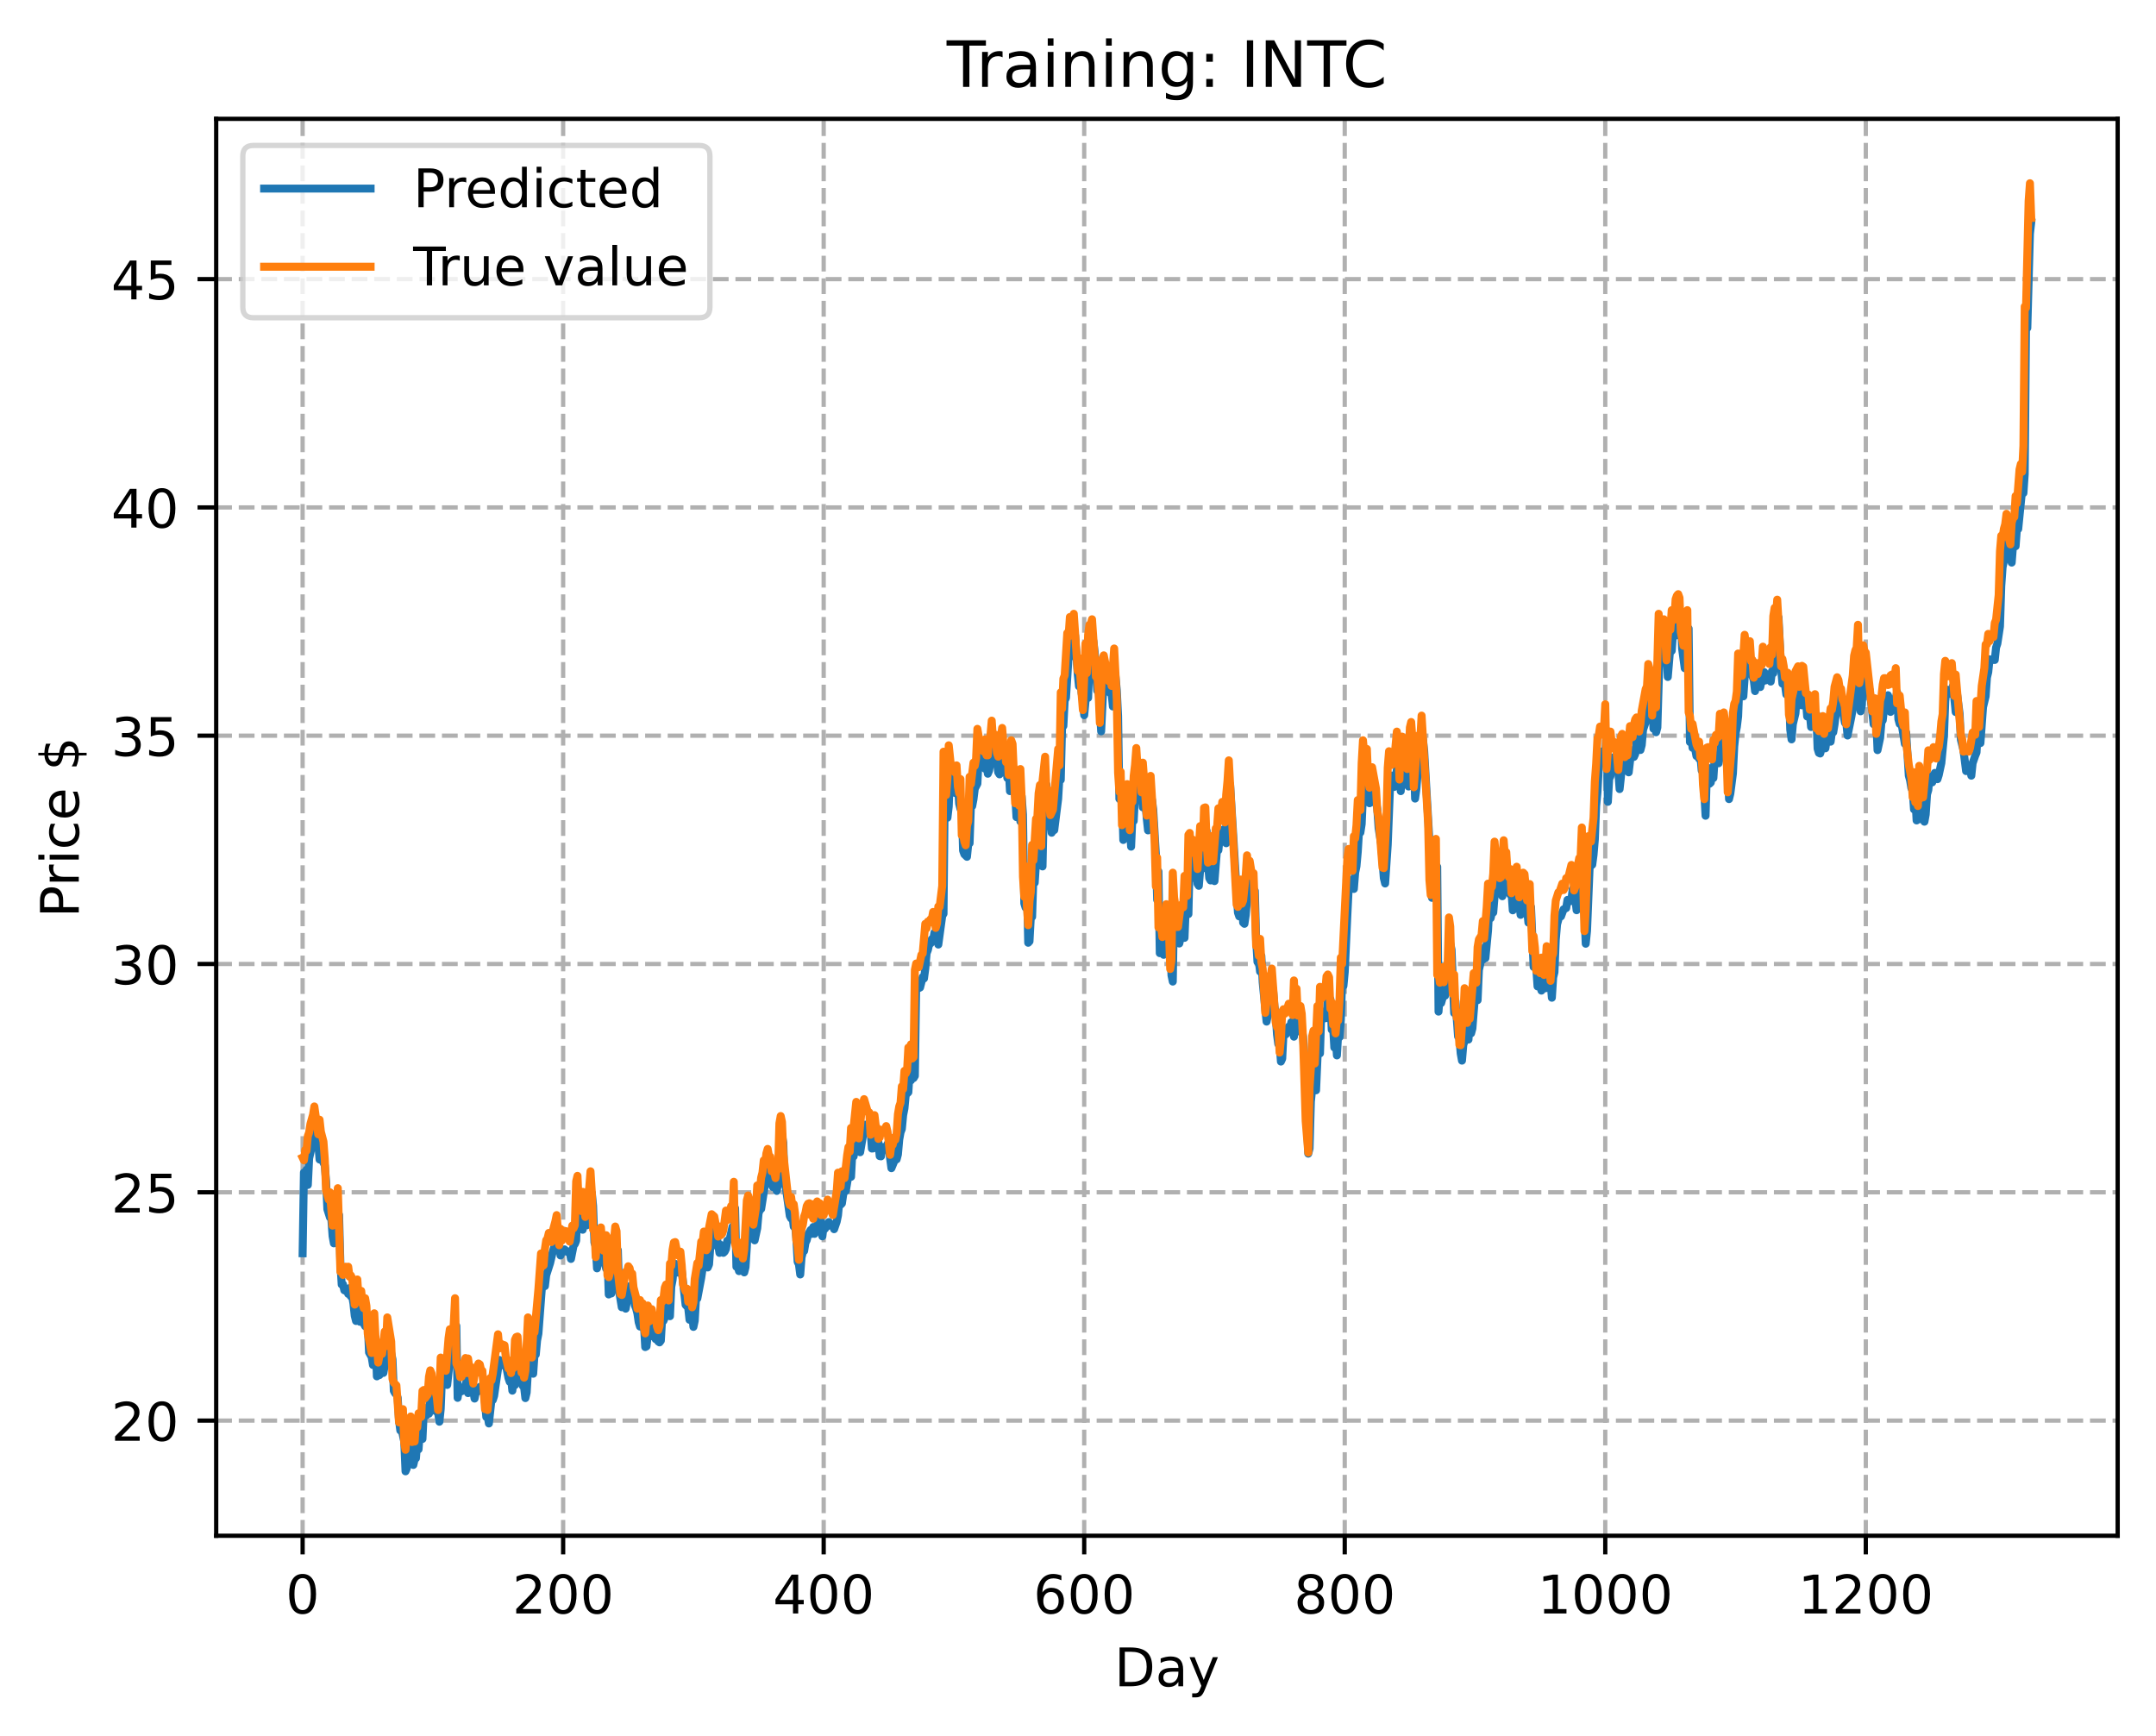 <?xml version="1.0" encoding="utf-8" standalone="no"?>
<!DOCTYPE svg PUBLIC "-//W3C//DTD SVG 1.1//EN"
  "http://www.w3.org/Graphics/SVG/1.1/DTD/svg11.dtd">
<!-- Created with matplotlib (https://matplotlib.org/) -->
<svg height="325.986pt" version="1.1" viewBox="0 0 404.923 325.986" width="404.923pt" xmlns="http://www.w3.org/2000/svg" xmlns:xlink="http://www.w3.org/1999/xlink">
 <defs>
  <style type="text/css">
*{stroke-linecap:butt;stroke-linejoin:round;}
  </style>
 </defs>
 <g id="figure_1">
  <g id="patch_1">
   <path d="M 0 325.986 
L 404.923 325.986 
L 404.923 0 
L 0 0 
z
" style="fill:#ffffff;"/>
  </g>
  <g id="axes_1">
   <g id="patch_2">
    <path d="M 40.603 288.43 
L 397.723 288.43 
L 397.723 22.318 
L 40.603 22.318 
z
" style="fill:#ffffff;"/>
   </g>
   <g id="matplotlib.axis_1">
    <g id="xtick_1">
     <g id="line2d_1">
      <path clip-path="url(#p9ffbcb4dfd)" d="M 56.836 288.43 
L 56.836 22.318 
" style="fill:none;stroke:#b0b0b0;stroke-dasharray:2.96,1.28;stroke-dashoffset:0;stroke-width:0.8;"/>
     </g>
     <g id="line2d_2">
      <defs>
       <path d="M 0 0 
L 0 3.5 
" id="m9c2ca4ac7d" style="stroke:#000000;stroke-width:0.8;"/>
      </defs>
      <g>
       <use style="stroke:#000000;stroke-width:0.8;" x="56.836" xlink:href="#m9c2ca4ac7d" y="288.43"/>
      </g>
     </g>
     <g id="text_1">
      <!-- 0 -->
      <defs>
       <path d="M 31.781 66.406 
Q 24.172 66.406 20.328 58.906 
Q 16.5 51.422 16.5 36.375 
Q 16.5 21.391 20.328 13.891 
Q 24.172 6.391 31.781 6.391 
Q 39.453 6.391 43.281 13.891 
Q 47.125 21.391 47.125 36.375 
Q 47.125 51.422 43.281 58.906 
Q 39.453 66.406 31.781 66.406 
z
M 31.781 74.219 
Q 44.047 74.219 50.516 64.516 
Q 56.984 54.828 56.984 36.375 
Q 56.984 17.969 50.516 8.266 
Q 44.047 -1.422 31.781 -1.422 
Q 19.531 -1.422 13.062 8.266 
Q 6.594 17.969 6.594 36.375 
Q 6.594 54.828 13.062 64.516 
Q 19.531 74.219 31.781 74.219 
z
" id="DejaVuSans-48"/>
      </defs>
      <g transform="translate(53.655 303.029)scale(0.1 -0.1)">
       <use xlink:href="#DejaVuSans-48"/>
      </g>
     </g>
    </g>
    <g id="xtick_2">
     <g id="line2d_3">
      <path clip-path="url(#p9ffbcb4dfd)" d="M 105.766 288.43 
L 105.766 22.318 
" style="fill:none;stroke:#b0b0b0;stroke-dasharray:2.96,1.28;stroke-dashoffset:0;stroke-width:0.8;"/>
     </g>
     <g id="line2d_4">
      <g>
       <use style="stroke:#000000;stroke-width:0.8;" x="105.766" xlink:href="#m9c2ca4ac7d" y="288.43"/>
      </g>
     </g>
     <g id="text_2">
      <!-- 200 -->
      <defs>
       <path d="M 19.188 8.297 
L 53.609 8.297 
L 53.609 0 
L 7.328 0 
L 7.328 8.297 
Q 12.938 14.109 22.625 23.891 
Q 32.328 33.688 34.812 36.531 
Q 39.547 41.844 41.422 45.531 
Q 43.312 49.219 43.312 52.781 
Q 43.312 58.594 39.234 62.25 
Q 35.156 65.922 28.609 65.922 
Q 23.969 65.922 18.812 64.312 
Q 13.672 62.703 7.812 59.422 
L 7.812 69.391 
Q 13.766 71.781 18.938 73 
Q 24.125 74.219 28.422 74.219 
Q 39.75 74.219 46.484 68.547 
Q 53.219 62.891 53.219 53.422 
Q 53.219 48.922 51.531 44.891 
Q 49.859 40.875 45.406 35.406 
Q 44.188 33.984 37.641 27.219 
Q 31.109 20.453 19.188 8.297 
z
" id="DejaVuSans-50"/>
      </defs>
      <g transform="translate(96.223 303.029)scale(0.1 -0.1)">
       <use xlink:href="#DejaVuSans-50"/>
       <use x="63.623" xlink:href="#DejaVuSans-48"/>
       <use x="127.246" xlink:href="#DejaVuSans-48"/>
      </g>
     </g>
    </g>
    <g id="xtick_3">
     <g id="line2d_5">
      <path clip-path="url(#p9ffbcb4dfd)" d="M 154.697 288.43 
L 154.697 22.318 
" style="fill:none;stroke:#b0b0b0;stroke-dasharray:2.96,1.28;stroke-dashoffset:0;stroke-width:0.8;"/>
     </g>
     <g id="line2d_6">
      <g>
       <use style="stroke:#000000;stroke-width:0.8;" x="154.697" xlink:href="#m9c2ca4ac7d" y="288.43"/>
      </g>
     </g>
     <g id="text_3">
      <!-- 400 -->
      <defs>
       <path d="M 37.797 64.312 
L 12.891 25.391 
L 37.797 25.391 
z
M 35.203 72.906 
L 47.609 72.906 
L 47.609 25.391 
L 58.016 25.391 
L 58.016 17.188 
L 47.609 17.188 
L 47.609 0 
L 37.797 0 
L 37.797 17.188 
L 4.891 17.188 
L 4.891 26.703 
z
" id="DejaVuSans-52"/>
      </defs>
      <g transform="translate(145.153 303.029)scale(0.1 -0.1)">
       <use xlink:href="#DejaVuSans-52"/>
       <use x="63.623" xlink:href="#DejaVuSans-48"/>
       <use x="127.246" xlink:href="#DejaVuSans-48"/>
      </g>
     </g>
    </g>
    <g id="xtick_4">
     <g id="line2d_7">
      <path clip-path="url(#p9ffbcb4dfd)" d="M 203.628 288.43 
L 203.628 22.318 
" style="fill:none;stroke:#b0b0b0;stroke-dasharray:2.96,1.28;stroke-dashoffset:0;stroke-width:0.8;"/>
     </g>
     <g id="line2d_8">
      <g>
       <use style="stroke:#000000;stroke-width:0.8;" x="203.628" xlink:href="#m9c2ca4ac7d" y="288.43"/>
      </g>
     </g>
     <g id="text_4">
      <!-- 600 -->
      <defs>
       <path d="M 33.016 40.375 
Q 26.375 40.375 22.484 35.828 
Q 18.609 31.297 18.609 23.391 
Q 18.609 15.531 22.484 10.953 
Q 26.375 6.391 33.016 6.391 
Q 39.656 6.391 43.531 10.953 
Q 47.406 15.531 47.406 23.391 
Q 47.406 31.297 43.531 35.828 
Q 39.656 40.375 33.016 40.375 
z
M 52.594 71.297 
L 52.594 62.312 
Q 48.875 64.062 45.094 64.984 
Q 41.312 65.922 37.594 65.922 
Q 27.828 65.922 22.672 59.328 
Q 17.531 52.734 16.797 39.406 
Q 19.672 43.656 24.016 45.922 
Q 28.375 48.188 33.594 48.188 
Q 44.578 48.188 50.953 41.516 
Q 57.328 34.859 57.328 23.391 
Q 57.328 12.156 50.688 5.359 
Q 44.047 -1.422 33.016 -1.422 
Q 20.359 -1.422 13.672 8.266 
Q 6.984 17.969 6.984 36.375 
Q 6.984 53.656 15.188 63.938 
Q 23.391 74.219 37.203 74.219 
Q 40.922 74.219 44.703 73.484 
Q 48.484 72.75 52.594 71.297 
z
" id="DejaVuSans-54"/>
      </defs>
      <g transform="translate(194.084 303.029)scale(0.1 -0.1)">
       <use xlink:href="#DejaVuSans-54"/>
       <use x="63.623" xlink:href="#DejaVuSans-48"/>
       <use x="127.246" xlink:href="#DejaVuSans-48"/>
      </g>
     </g>
    </g>
    <g id="xtick_5">
     <g id="line2d_9">
      <path clip-path="url(#p9ffbcb4dfd)" d="M 252.558 288.43 
L 252.558 22.318 
" style="fill:none;stroke:#b0b0b0;stroke-dasharray:2.96,1.28;stroke-dashoffset:0;stroke-width:0.8;"/>
     </g>
     <g id="line2d_10">
      <g>
       <use style="stroke:#000000;stroke-width:0.8;" x="252.558" xlink:href="#m9c2ca4ac7d" y="288.43"/>
      </g>
     </g>
     <g id="text_5">
      <!-- 800 -->
      <defs>
       <path d="M 31.781 34.625 
Q 24.75 34.625 20.719 30.859 
Q 16.703 27.094 16.703 20.516 
Q 16.703 13.922 20.719 10.156 
Q 24.75 6.391 31.781 6.391 
Q 38.812 6.391 42.859 10.172 
Q 46.922 13.969 46.922 20.516 
Q 46.922 27.094 42.891 30.859 
Q 38.875 34.625 31.781 34.625 
z
M 21.922 38.812 
Q 15.578 40.375 12.031 44.719 
Q 8.5 49.078 8.5 55.328 
Q 8.5 64.062 14.719 69.141 
Q 20.953 74.219 31.781 74.219 
Q 42.672 74.219 48.875 69.141 
Q 55.078 64.062 55.078 55.328 
Q 55.078 49.078 51.531 44.719 
Q 48 40.375 41.703 38.812 
Q 48.828 37.156 52.797 32.312 
Q 56.781 27.484 56.781 20.516 
Q 56.781 9.906 50.312 4.234 
Q 43.844 -1.422 31.781 -1.422 
Q 19.734 -1.422 13.25 4.234 
Q 6.781 9.906 6.781 20.516 
Q 6.781 27.484 10.781 32.312 
Q 14.797 37.156 21.922 38.812 
z
M 18.312 54.391 
Q 18.312 48.734 21.844 45.562 
Q 25.391 42.391 31.781 42.391 
Q 38.141 42.391 41.719 45.562 
Q 45.312 48.734 45.312 54.391 
Q 45.312 60.062 41.719 63.234 
Q 38.141 66.406 31.781 66.406 
Q 25.391 66.406 21.844 63.234 
Q 18.312 60.062 18.312 54.391 
z
" id="DejaVuSans-56"/>
      </defs>
      <g transform="translate(243.015 303.029)scale(0.1 -0.1)">
       <use xlink:href="#DejaVuSans-56"/>
       <use x="63.623" xlink:href="#DejaVuSans-48"/>
       <use x="127.246" xlink:href="#DejaVuSans-48"/>
      </g>
     </g>
    </g>
    <g id="xtick_6">
     <g id="line2d_11">
      <path clip-path="url(#p9ffbcb4dfd)" d="M 301.489 288.43 
L 301.489 22.318 
" style="fill:none;stroke:#b0b0b0;stroke-dasharray:2.96,1.28;stroke-dashoffset:0;stroke-width:0.8;"/>
     </g>
     <g id="line2d_12">
      <g>
       <use style="stroke:#000000;stroke-width:0.8;" x="301.489" xlink:href="#m9c2ca4ac7d" y="288.43"/>
      </g>
     </g>
     <g id="text_6">
      <!-- 1000 -->
      <defs>
       <path d="M 12.406 8.297 
L 28.516 8.297 
L 28.516 63.922 
L 10.984 60.406 
L 10.984 69.391 
L 28.422 72.906 
L 38.281 72.906 
L 38.281 8.297 
L 54.391 8.297 
L 54.391 0 
L 12.406 0 
z
" id="DejaVuSans-49"/>
      </defs>
      <g transform="translate(288.764 303.029)scale(0.1 -0.1)">
       <use xlink:href="#DejaVuSans-49"/>
       <use x="63.623" xlink:href="#DejaVuSans-48"/>
       <use x="127.246" xlink:href="#DejaVuSans-48"/>
       <use x="190.869" xlink:href="#DejaVuSans-48"/>
      </g>
     </g>
    </g>
    <g id="xtick_7">
     <g id="line2d_13">
      <path clip-path="url(#p9ffbcb4dfd)" d="M 350.419 288.43 
L 350.419 22.318 
" style="fill:none;stroke:#b0b0b0;stroke-dasharray:2.96,1.28;stroke-dashoffset:0;stroke-width:0.8;"/>
     </g>
     <g id="line2d_14">
      <g>
       <use style="stroke:#000000;stroke-width:0.8;" x="350.419" xlink:href="#m9c2ca4ac7d" y="288.43"/>
      </g>
     </g>
     <g id="text_7">
      <!-- 1200 -->
      <g transform="translate(337.694 303.029)scale(0.1 -0.1)">
       <use xlink:href="#DejaVuSans-49"/>
       <use x="63.623" xlink:href="#DejaVuSans-50"/>
       <use x="127.246" xlink:href="#DejaVuSans-48"/>
       <use x="190.869" xlink:href="#DejaVuSans-48"/>
      </g>
     </g>
    </g>
    <g id="text_8">
     <!-- Day -->
     <defs>
      <path d="M 19.672 64.797 
L 19.672 8.109 
L 31.594 8.109 
Q 46.688 8.109 53.688 14.938 
Q 60.688 21.781 60.688 36.531 
Q 60.688 51.172 53.688 57.984 
Q 46.688 64.797 31.594 64.797 
z
M 9.812 72.906 
L 30.078 72.906 
Q 51.266 72.906 61.172 64.094 
Q 71.094 55.281 71.094 36.531 
Q 71.094 17.672 61.125 8.828 
Q 51.172 0 30.078 0 
L 9.812 0 
z
" id="DejaVuSans-68"/>
      <path d="M 34.281 27.484 
Q 23.391 27.484 19.188 25 
Q 14.984 22.516 14.984 16.5 
Q 14.984 11.719 18.141 8.906 
Q 21.297 6.109 26.703 6.109 
Q 34.188 6.109 38.703 11.406 
Q 43.219 16.703 43.219 25.484 
L 43.219 27.484 
z
M 52.203 31.203 
L 52.203 0 
L 43.219 0 
L 43.219 8.297 
Q 40.141 3.328 35.547 0.953 
Q 30.953 -1.422 24.312 -1.422 
Q 15.922 -1.422 10.953 3.297 
Q 6 8.016 6 15.922 
Q 6 25.141 12.172 29.828 
Q 18.359 34.516 30.609 34.516 
L 43.219 34.516 
L 43.219 35.406 
Q 43.219 41.609 39.141 45 
Q 35.062 48.391 27.688 48.391 
Q 23 48.391 18.547 47.266 
Q 14.109 46.141 10.016 43.891 
L 10.016 52.203 
Q 14.938 54.109 19.578 55.047 
Q 24.219 56 28.609 56 
Q 40.484 56 46.344 49.844 
Q 52.203 43.703 52.203 31.203 
z
" id="DejaVuSans-97"/>
      <path d="M 32.172 -5.078 
Q 28.375 -14.844 24.75 -17.812 
Q 21.141 -20.797 15.094 -20.797 
L 7.906 -20.797 
L 7.906 -13.281 
L 13.188 -13.281 
Q 16.891 -13.281 18.938 -11.516 
Q 21 -9.766 23.484 -3.219 
L 25.094 0.875 
L 2.984 54.688 
L 12.5 54.688 
L 29.594 11.922 
L 46.688 54.688 
L 56.203 54.688 
z
" id="DejaVuSans-121"/>
     </defs>
     <g transform="translate(209.29 316.707)scale(0.1 -0.1)">
      <use xlink:href="#DejaVuSans-68"/>
      <use x="77.002" xlink:href="#DejaVuSans-97"/>
      <use x="138.281" xlink:href="#DejaVuSans-121"/>
     </g>
    </g>
   </g>
   <g id="matplotlib.axis_2">
    <g id="ytick_1">
     <g id="line2d_15">
      <path clip-path="url(#p9ffbcb4dfd)" d="M 40.603 266.803 
L 397.723 266.803 
" style="fill:none;stroke:#b0b0b0;stroke-dasharray:2.96,1.28;stroke-dashoffset:0;stroke-width:0.8;"/>
     </g>
     <g id="line2d_16">
      <defs>
       <path d="M 0 0 
L -3.5 0 
" id="m36a5cb76eb" style="stroke:#000000;stroke-width:0.8;"/>
      </defs>
      <g>
       <use style="stroke:#000000;stroke-width:0.8;" x="40.603" xlink:href="#m36a5cb76eb" y="266.803"/>
      </g>
     </g>
     <g id="text_9">
      <!-- 20 -->
      <g transform="translate(20.878 270.602)scale(0.1 -0.1)">
       <use xlink:href="#DejaVuSans-50"/>
       <use x="63.623" xlink:href="#DejaVuSans-48"/>
      </g>
     </g>
    </g>
    <g id="ytick_2">
     <g id="line2d_17">
      <path clip-path="url(#p9ffbcb4dfd)" d="M 40.603 223.927 
L 397.723 223.927 
" style="fill:none;stroke:#b0b0b0;stroke-dasharray:2.96,1.28;stroke-dashoffset:0;stroke-width:0.8;"/>
     </g>
     <g id="line2d_18">
      <g>
       <use style="stroke:#000000;stroke-width:0.8;" x="40.603" xlink:href="#m36a5cb76eb" y="223.927"/>
      </g>
     </g>
     <g id="text_10">
      <!-- 25 -->
      <defs>
       <path d="M 10.797 72.906 
L 49.516 72.906 
L 49.516 64.594 
L 19.828 64.594 
L 19.828 46.734 
Q 21.969 47.469 24.109 47.828 
Q 26.266 48.188 28.422 48.188 
Q 40.625 48.188 47.75 41.5 
Q 54.891 34.812 54.891 23.391 
Q 54.891 11.625 47.562 5.094 
Q 40.234 -1.422 26.906 -1.422 
Q 22.312 -1.422 17.547 -0.641 
Q 12.797 0.141 7.719 1.703 
L 7.719 11.625 
Q 12.109 9.234 16.797 8.062 
Q 21.484 6.891 26.703 6.891 
Q 35.156 6.891 40.078 11.328 
Q 45.016 15.766 45.016 23.391 
Q 45.016 31 40.078 35.438 
Q 35.156 39.891 26.703 39.891 
Q 22.75 39.891 18.812 39.016 
Q 14.891 38.141 10.797 36.281 
z
" id="DejaVuSans-53"/>
      </defs>
      <g transform="translate(20.878 227.726)scale(0.1 -0.1)">
       <use xlink:href="#DejaVuSans-50"/>
       <use x="63.623" xlink:href="#DejaVuSans-53"/>
      </g>
     </g>
    </g>
    <g id="ytick_3">
     <g id="line2d_19">
      <path clip-path="url(#p9ffbcb4dfd)" d="M 40.603 181.051 
L 397.723 181.051 
" style="fill:none;stroke:#b0b0b0;stroke-dasharray:2.96,1.28;stroke-dashoffset:0;stroke-width:0.8;"/>
     </g>
     <g id="line2d_20">
      <g>
       <use style="stroke:#000000;stroke-width:0.8;" x="40.603" xlink:href="#m36a5cb76eb" y="181.051"/>
      </g>
     </g>
     <g id="text_11">
      <!-- 30 -->
      <defs>
       <path d="M 40.578 39.312 
Q 47.656 37.797 51.625 33 
Q 55.609 28.219 55.609 21.188 
Q 55.609 10.406 48.188 4.484 
Q 40.766 -1.422 27.094 -1.422 
Q 22.516 -1.422 17.656 -0.516 
Q 12.797 0.391 7.625 2.203 
L 7.625 11.719 
Q 11.719 9.328 16.594 8.109 
Q 21.484 6.891 26.812 6.891 
Q 36.078 6.891 40.938 10.547 
Q 45.797 14.203 45.797 21.188 
Q 45.797 27.641 41.281 31.266 
Q 36.766 34.906 28.719 34.906 
L 20.219 34.906 
L 20.219 43.016 
L 29.109 43.016 
Q 36.375 43.016 40.234 45.922 
Q 44.094 48.828 44.094 54.297 
Q 44.094 59.906 40.109 62.906 
Q 36.141 65.922 28.719 65.922 
Q 24.656 65.922 20.016 65.031 
Q 15.375 64.156 9.812 62.312 
L 9.812 71.094 
Q 15.438 72.656 20.344 73.438 
Q 25.25 74.219 29.594 74.219 
Q 40.828 74.219 47.359 69.109 
Q 53.906 64.016 53.906 55.328 
Q 53.906 49.266 50.438 45.094 
Q 46.969 40.922 40.578 39.312 
z
" id="DejaVuSans-51"/>
      </defs>
      <g transform="translate(20.878 184.85)scale(0.1 -0.1)">
       <use xlink:href="#DejaVuSans-51"/>
       <use x="63.623" xlink:href="#DejaVuSans-48"/>
      </g>
     </g>
    </g>
    <g id="ytick_4">
     <g id="line2d_21">
      <path clip-path="url(#p9ffbcb4dfd)" d="M 40.603 138.174 
L 397.723 138.174 
" style="fill:none;stroke:#b0b0b0;stroke-dasharray:2.96,1.28;stroke-dashoffset:0;stroke-width:0.8;"/>
     </g>
     <g id="line2d_22">
      <g>
       <use style="stroke:#000000;stroke-width:0.8;" x="40.603" xlink:href="#m36a5cb76eb" y="138.174"/>
      </g>
     </g>
     <g id="text_12">
      <!-- 35 -->
      <g transform="translate(20.878 141.974)scale(0.1 -0.1)">
       <use xlink:href="#DejaVuSans-51"/>
       <use x="63.623" xlink:href="#DejaVuSans-53"/>
      </g>
     </g>
    </g>
    <g id="ytick_5">
     <g id="line2d_23">
      <path clip-path="url(#p9ffbcb4dfd)" d="M 40.603 95.298 
L 397.723 95.298 
" style="fill:none;stroke:#b0b0b0;stroke-dasharray:2.96,1.28;stroke-dashoffset:0;stroke-width:0.8;"/>
     </g>
     <g id="line2d_24">
      <g>
       <use style="stroke:#000000;stroke-width:0.8;" x="40.603" xlink:href="#m36a5cb76eb" y="95.298"/>
      </g>
     </g>
     <g id="text_13">
      <!-- 40 -->
      <g transform="translate(20.878 99.097)scale(0.1 -0.1)">
       <use xlink:href="#DejaVuSans-52"/>
       <use x="63.623" xlink:href="#DejaVuSans-48"/>
      </g>
     </g>
    </g>
    <g id="ytick_6">
     <g id="line2d_25">
      <path clip-path="url(#p9ffbcb4dfd)" d="M 40.603 52.422 
L 397.723 52.422 
" style="fill:none;stroke:#b0b0b0;stroke-dasharray:2.96,1.28;stroke-dashoffset:0;stroke-width:0.8;"/>
     </g>
     <g id="line2d_26">
      <g>
       <use style="stroke:#000000;stroke-width:0.8;" x="40.603" xlink:href="#m36a5cb76eb" y="52.422"/>
      </g>
     </g>
     <g id="text_14">
      <!-- 45 -->
      <g transform="translate(20.878 56.221)scale(0.1 -0.1)">
       <use xlink:href="#DejaVuSans-52"/>
       <use x="63.623" xlink:href="#DejaVuSans-53"/>
      </g>
     </g>
    </g>
    <g id="text_15">
     <!-- Price $ -->
     <defs>
      <path d="M 19.672 64.797 
L 19.672 37.406 
L 32.078 37.406 
Q 38.969 37.406 42.719 40.969 
Q 46.484 44.531 46.484 51.125 
Q 46.484 57.672 42.719 61.234 
Q 38.969 64.797 32.078 64.797 
z
M 9.812 72.906 
L 32.078 72.906 
Q 44.344 72.906 50.609 67.359 
Q 56.891 61.812 56.891 51.125 
Q 56.891 40.328 50.609 34.812 
Q 44.344 29.297 32.078 29.297 
L 19.672 29.297 
L 19.672 0 
L 9.812 0 
z
" id="DejaVuSans-80"/>
      <path d="M 41.109 46.297 
Q 39.594 47.172 37.812 47.578 
Q 36.031 48 33.891 48 
Q 26.266 48 22.188 43.047 
Q 18.109 38.094 18.109 28.812 
L 18.109 0 
L 9.078 0 
L 9.078 54.688 
L 18.109 54.688 
L 18.109 46.188 
Q 20.953 51.172 25.484 53.578 
Q 30.031 56 36.531 56 
Q 37.453 56 38.578 55.875 
Q 39.703 55.766 41.062 55.516 
z
" id="DejaVuSans-114"/>
      <path d="M 9.422 54.688 
L 18.406 54.688 
L 18.406 0 
L 9.422 0 
z
M 9.422 75.984 
L 18.406 75.984 
L 18.406 64.594 
L 9.422 64.594 
z
" id="DejaVuSans-105"/>
      <path d="M 48.781 52.594 
L 48.781 44.188 
Q 44.969 46.297 41.141 47.344 
Q 37.312 48.391 33.406 48.391 
Q 24.656 48.391 19.812 42.844 
Q 14.984 37.312 14.984 27.297 
Q 14.984 17.281 19.812 11.734 
Q 24.656 6.203 33.406 6.203 
Q 37.312 6.203 41.141 7.25 
Q 44.969 8.297 48.781 10.406 
L 48.781 2.094 
Q 45.016 0.344 40.984 -0.531 
Q 36.969 -1.422 32.422 -1.422 
Q 20.062 -1.422 12.781 6.344 
Q 5.516 14.109 5.516 27.297 
Q 5.516 40.672 12.859 48.328 
Q 20.219 56 33.016 56 
Q 37.156 56 41.109 55.141 
Q 45.062 54.297 48.781 52.594 
z
" id="DejaVuSans-99"/>
      <path d="M 56.203 29.594 
L 56.203 25.203 
L 14.891 25.203 
Q 15.484 15.922 20.484 11.062 
Q 25.484 6.203 34.422 6.203 
Q 39.594 6.203 44.453 7.469 
Q 49.312 8.734 54.109 11.281 
L 54.109 2.781 
Q 49.266 0.734 44.188 -0.344 
Q 39.109 -1.422 33.891 -1.422 
Q 20.797 -1.422 13.156 6.188 
Q 5.516 13.812 5.516 26.812 
Q 5.516 40.234 12.766 48.109 
Q 20.016 56 32.328 56 
Q 43.359 56 49.781 48.891 
Q 56.203 41.797 56.203 29.594 
z
M 47.219 32.234 
Q 47.125 39.594 43.094 43.984 
Q 39.062 48.391 32.422 48.391 
Q 24.906 48.391 20.391 44.141 
Q 15.875 39.891 15.188 32.172 
z
" id="DejaVuSans-101"/>
      <path id="DejaVuSans-32"/>
      <path d="M 33.797 -14.703 
L 28.906 -14.703 
L 28.859 0 
Q 23.734 0.094 18.609 1.188 
Q 13.484 2.297 8.297 4.5 
L 8.297 13.281 
Q 13.281 10.156 18.375 8.562 
Q 23.484 6.984 28.906 6.938 
L 28.906 29.203 
Q 18.109 30.953 13.203 35.156 
Q 8.297 39.359 8.297 46.688 
Q 8.297 54.641 13.625 59.219 
Q 18.953 63.812 28.906 64.5 
L 28.906 75.984 
L 33.797 75.984 
L 33.797 64.656 
Q 38.328 64.453 42.578 63.688 
Q 46.828 62.938 50.875 61.625 
L 50.875 53.078 
Q 46.828 55.125 42.547 56.25 
Q 38.281 57.375 33.797 57.562 
L 33.797 36.719 
Q 44.875 35.016 50.094 30.609 
Q 55.328 26.219 55.328 18.609 
Q 55.328 10.359 49.781 5.594 
Q 44.234 0.828 33.797 0.094 
z
M 28.906 37.594 
L 28.906 57.625 
Q 23.25 56.984 20.266 54.391 
Q 17.281 51.812 17.281 47.516 
Q 17.281 43.312 20.031 40.969 
Q 22.797 38.625 28.906 37.594 
z
M 33.797 28.219 
L 33.797 7.078 
Q 39.984 7.906 43.141 10.594 
Q 46.297 13.281 46.297 17.672 
Q 46.297 21.969 43.281 24.5 
Q 40.281 27.047 33.797 28.219 
z
" id="DejaVuSans-36"/>
     </defs>
     <g transform="translate(14.798 172.342)rotate(-90)scale(0.1 -0.1)">
      <use xlink:href="#DejaVuSans-80"/>
      <use x="58.553" xlink:href="#DejaVuSans-114"/>
      <use x="99.666" xlink:href="#DejaVuSans-105"/>
      <use x="127.449" xlink:href="#DejaVuSans-99"/>
      <use x="182.43" xlink:href="#DejaVuSans-101"/>
      <use x="243.953" xlink:href="#DejaVuSans-32"/>
      <use x="275.74" xlink:href="#DejaVuSans-36"/>
     </g>
    </g>
   </g>
   <g id="line2d_27">
    <path clip-path="url(#p9ffbcb4dfd)" d="M 56.836 235.381 
L 57.081 220.208 
L 57.325 220.574 
L 57.57 219.685 
L 57.814 222.549 
L 58.059 217.561 
L 59.038 213.233 
L 59.282 212.617 
L 59.772 214.798 
L 60.016 217.77 
L 60.261 215.92 
L 60.506 217.896 
L 60.995 218.834 
L 61.24 221.821 
L 61.484 227.119 
L 61.974 228.66 
L 62.218 228.759 
L 62.463 232.167 
L 62.708 233.515 
L 62.952 230.101 
L 63.197 231.87 
L 63.441 232.105 
L 63.686 228.184 
L 63.931 237.293 
L 64.175 241.255 
L 64.42 241.217 
L 64.665 242.329 
L 64.909 242.431 
L 65.154 242.36 
L 65.399 243.01 
L 65.643 241.922 
L 65.888 243.471 
L 66.133 243.364 
L 66.377 244.815 
L 66.622 247.118 
L 66.867 248.099 
L 67.111 247.267 
L 67.356 244.083 
L 67.601 248.247 
L 67.845 245.994 
L 68.09 245.686 
L 68.335 248.631 
L 68.579 249.074 
L 68.824 247.041 
L 69.069 248.757 
L 69.313 254.005 
L 69.802 254.859 
L 70.047 256.372 
L 70.292 254.547 
L 70.536 251.304 
L 70.781 258.498 
L 71.026 255.541 
L 71.27 258.263 
L 71.515 257.275 
L 71.76 257.165 
L 72.004 257.855 
L 72.494 255.154 
L 72.738 255.668 
L 72.983 251.398 
L 73.472 254.119 
L 73.717 255.32 
L 73.962 261.212 
L 74.206 261.669 
L 74.451 261.891 
L 74.696 262.526 
L 74.94 266.795 
L 75.185 268.663 
L 75.429 268.471 
L 75.919 270.752 
L 76.163 276.334 
L 76.408 275.763 
L 76.653 272.82 
L 76.897 272.239 
L 77.142 270.986 
L 77.387 270.917 
L 77.631 275.131 
L 77.876 274.048 
L 78.121 273.883 
L 78.365 270.636 
L 78.61 272.202 
L 78.855 268.778 
L 79.099 268.967 
L 79.344 270.258 
L 79.589 265.079 
L 79.833 264.446 
L 80.078 265.821 
L 80.323 265.169 
L 80.567 265.511 
L 80.812 262.995 
L 81.301 261.024 
L 81.546 263.707 
L 81.79 265.015 
L 82.035 264.173 
L 82.28 265.316 
L 82.524 267.018 
L 82.769 264.62 
L 83.014 258.409 
L 83.258 259.33 
L 83.503 259.47 
L 83.748 258.971 
L 83.992 260.109 
L 84.482 255.453 
L 84.726 254.271 
L 84.971 254.485 
L 85.216 254.242 
L 85.46 252.569 
L 85.705 249.02 
L 85.95 262.534 
L 86.194 260.867 
L 86.439 260.991 
L 86.684 261.307 
L 86.928 260.571 
L 87.173 260.447 
L 87.417 260.116 
L 87.662 259.239 
L 87.907 261.645 
L 88.151 258.48 
L 88.396 260.119 
L 88.641 259.798 
L 89.13 262.67 
L 89.375 261.383 
L 89.619 261.439 
L 90.109 260.473 
L 90.353 260.701 
L 90.843 260.462 
L 91.332 266.137 
L 91.577 265.913 
L 91.821 267.347 
L 92.311 262.827 
L 92.555 262.934 
L 92.8 262.161 
L 93.778 255.414 
L 94.023 256.23 
L 94.268 256.405 
L 94.757 256.448 
L 95.002 256.302 
L 95.491 258.792 
L 95.736 259.527 
L 95.98 258.926 
L 96.225 261.183 
L 96.47 258.779 
L 96.714 260.15 
L 96.959 255.737 
L 97.204 255.95 
L 97.448 255.558 
L 97.693 257.989 
L 97.938 257.821 
L 98.182 260.291 
L 98.427 260.481 
L 98.672 262.579 
L 98.916 261.538 
L 99.405 253.074 
L 99.65 256.481 
L 99.895 256.081 
L 100.139 258.005 
L 100.384 254.42 
L 100.629 254.403 
L 100.873 251.739 
L 101.118 250.481 
L 101.852 240.797 
L 102.341 241.549 
L 102.586 239.502 
L 103.32 237.207 
L 103.809 235.112 
L 104.054 234.289 
L 104.299 234.332 
L 104.788 232.542 
L 105.277 235.793 
L 105.522 234.771 
L 105.766 235.11 
L 106.011 234.646 
L 106.5 235.106 
L 106.745 235.031 
L 106.99 235.082 
L 107.234 236.441 
L 107.724 233.946 
L 107.968 233.64 
L 108.213 233.001 
L 108.458 225.685 
L 108.702 224.101 
L 108.947 228.846 
L 109.192 229.292 
L 109.436 230.959 
L 109.681 227.877 
L 109.926 229.58 
L 110.17 230.141 
L 110.415 227.81 
L 110.66 227.808 
L 111.149 224.047 
L 111.393 226.503 
L 111.638 233.355 
L 111.883 234.072 
L 112.127 238.215 
L 112.617 235.534 
L 112.861 235.355 
L 113.106 236.324 
L 113.351 235.911 
L 113.84 238.267 
L 114.085 235.715 
L 114.329 243.118 
L 114.574 242.19 
L 114.819 242.932 
L 115.063 236.474 
L 115.308 237.506 
L 115.553 236.716 
L 115.797 234.506 
L 116.042 234.801 
L 116.287 242.534 
L 116.776 245.519 
L 117.02 245.374 
L 117.265 244.618 
L 117.51 245.782 
L 118.244 241.563 
L 118.488 241.485 
L 118.733 241.815 
L 118.978 242.808 
L 119.222 245.119 
L 119.467 245.745 
L 119.712 246.676 
L 119.956 248.335 
L 120.201 249.143 
L 120.446 247.733 
L 120.69 249.225 
L 120.935 248.737 
L 121.18 252.995 
L 121.424 252.869 
L 121.914 248.458 
L 122.158 250.98 
L 122.403 250.472 
L 122.648 249.26 
L 123.137 251.504 
L 123.381 250.827 
L 123.626 251.944 
L 123.871 252.116 
L 124.115 251.79 
L 124.36 247.563 
L 124.605 248.075 
L 124.849 247.486 
L 125.094 245.751 
L 125.339 245.225 
L 125.583 246.755 
L 125.828 247.198 
L 126.073 241.672 
L 126.317 240.398 
L 126.562 237.59 
L 126.807 237.36 
L 127.051 237.544 
L 127.296 239.003 
L 127.785 238.888 
L 128.03 238.58 
L 128.764 245.074 
L 129.253 245.601 
L 129.498 247.873 
L 129.742 246.035 
L 129.987 246.556 
L 130.232 249.208 
L 130.476 248.068 
L 130.721 243.868 
L 130.966 243.887 
L 131.7 239.983 
L 131.944 238.352 
L 132.189 237.714 
L 132.434 235.454 
L 132.678 235.683 
L 132.923 238.048 
L 133.168 237.474 
L 133.412 234.051 
L 133.657 234.098 
L 134.146 231.779 
L 134.391 230.999 
L 135.125 235.307 
L 135.369 233.813 
L 135.859 235.299 
L 136.103 235.08 
L 136.348 234.56 
L 136.593 233.007 
L 136.837 232.96 
L 137.082 232.579 
L 137.571 230.404 
L 137.816 230.735 
L 138.061 226.926 
L 138.305 237.915 
L 138.55 237.852 
L 138.795 238.734 
L 139.039 237.424 
L 139.284 237.349 
L 139.529 237.526 
L 139.773 238.971 
L 140.018 238.007 
L 140.263 234.269 
L 140.507 228.729 
L 140.752 228.6 
L 140.996 228.832 
L 141.241 231.083 
L 141.486 231.118 
L 141.73 232.955 
L 142.22 230.679 
L 142.464 227.894 
L 142.709 227.219 
L 142.954 227.052 
L 143.688 222.365 
L 143.932 222.446 
L 144.177 220.385 
L 144.422 219.891 
L 144.666 221.746 
L 144.911 220.865 
L 145.156 222.951 
L 145.4 222.231 
L 145.89 223.674 
L 146.134 222.108 
L 146.379 222.345 
L 146.624 215.382 
L 146.868 213.122 
L 147.113 214.627 
L 147.357 222.29 
L 147.602 223.139 
L 148.336 228.388 
L 148.581 228.833 
L 148.825 228.253 
L 149.07 230.365 
L 149.315 230.053 
L 149.559 232.574 
L 149.804 236.986 
L 150.049 237.472 
L 150.293 239.367 
L 150.538 236.157 
L 150.783 235.175 
L 151.027 234.951 
L 151.272 233.419 
L 151.517 232.918 
L 151.761 231.857 
L 152.251 231.003 
L 152.495 231.735 
L 152.74 230.441 
L 152.984 231.734 
L 153.229 230.398 
L 153.474 230.748 
L 153.718 228.792 
L 153.963 229.703 
L 154.208 229.351 
L 154.452 232.199 
L 154.697 230.176 
L 154.942 230.774 
L 155.186 230.335 
L 155.431 230.281 
L 155.676 229.517 
L 155.92 229.928 
L 156.165 229.929 
L 156.41 230.13 
L 156.654 230.856 
L 157.144 229.436 
L 157.388 228.247 
L 157.633 225.653 
L 157.878 226.268 
L 158.122 226.017 
L 158.367 224.336 
L 158.612 223.621 
L 158.856 223.676 
L 159.345 220.72 
L 159.59 220.328 
L 159.835 221.028 
L 160.079 216.445 
L 160.324 217.197 
L 160.813 212.695 
L 161.058 211.994 
L 161.303 214.971 
L 161.547 216.403 
L 162.037 213.499 
L 162.281 211.858 
L 162.526 211.223 
L 163.015 211.25 
L 163.26 212.143 
L 163.505 212.239 
L 163.749 215.71 
L 163.994 215.686 
L 164.239 214.401 
L 164.483 214.599 
L 164.728 215.374 
L 164.972 214.509 
L 165.217 217.131 
L 165.462 217.178 
L 165.706 215.416 
L 165.951 215.791 
L 166.44 215.7 
L 166.685 214.849 
L 166.93 215.685 
L 167.419 219.399 
L 168.153 217.597 
L 168.398 217.744 
L 168.642 216.813 
L 168.887 214.036 
L 169.132 212.671 
L 169.376 212.036 
L 169.621 209.451 
L 169.866 208.192 
L 170.11 205.632 
L 170.6 205.139 
L 170.844 201.27 
L 171.089 202.917 
L 171.333 200.407 
L 171.578 202.481 
L 171.823 202.073 
L 172.067 185.284 
L 172.312 185.374 
L 172.557 185.586 
L 172.801 185.468 
L 173.291 183.503 
L 173.535 183.778 
L 173.78 181.929 
L 174.025 179.039 
L 174.269 178.415 
L 174.514 177.276 
L 174.759 177.198 
L 175.003 176.381 
L 175.248 176.556 
L 175.493 175.17 
L 176.227 177.398 
L 176.96 172.02 
L 177.205 171.608 
L 177.45 147.061 
L 177.694 152.99 
L 177.939 153.583 
L 178.184 151.462 
L 178.428 145.499 
L 178.673 146.943 
L 179.407 148.945 
L 179.652 148.399 
L 179.896 147.201 
L 180.141 150.92 
L 180.386 151.911 
L 180.63 150.69 
L 180.875 159.748 
L 181.12 160.443 
L 181.609 160.918 
L 181.854 158.461 
L 182.098 158.379 
L 182.343 151.379 
L 182.588 151.405 
L 182.832 150.117 
L 183.077 148.13 
L 183.566 147.178 
L 183.811 142.2 
L 184.055 142.359 
L 184.545 143.146 
L 184.789 143.098 
L 185.034 144.405 
L 185.279 142.796 
L 185.523 145.317 
L 185.768 144.729 
L 186.013 143.004 
L 186.257 142.821 
L 186.502 140.568 
L 186.747 142.311 
L 186.991 142.385 
L 187.236 143.047 
L 187.481 145.056 
L 187.725 145.435 
L 187.97 143.437 
L 188.459 141.101 
L 188.704 143.918 
L 188.948 143.988 
L 189.193 146.124 
L 189.438 144.03 
L 189.682 148.58 
L 189.927 147.978 
L 190.172 144.254 
L 190.416 144.844 
L 190.906 153.464 
L 191.15 150.257 
L 191.395 148.968 
L 191.64 154.271 
L 191.884 149.566 
L 192.129 152.983 
L 192.374 169.676 
L 192.618 170.457 
L 192.863 165.407 
L 193.108 177.062 
L 193.352 176.794 
L 193.597 172.237 
L 193.842 172.202 
L 194.086 164.648 
L 194.331 165.792 
L 194.82 158.298 
L 195.065 158.799 
L 195.309 154.537 
L 195.554 153.115 
L 195.799 162.726 
L 196.043 151.501 
L 196.533 147.361 
L 196.777 153.314 
L 197.022 152.3 
L 197.267 153.815 
L 197.511 156.397 
L 197.756 155.882 
L 198.001 155.903 
L 198.735 150.038 
L 198.979 145.892 
L 199.224 146.474 
L 199.469 136.518 
L 199.713 136.358 
L 199.958 131.571 
L 200.203 131.096 
L 200.692 123.367 
L 200.936 123.426 
L 201.181 120.618 
L 201.426 120.764 
L 201.67 121.721 
L 201.915 119.333 
L 202.404 126.538 
L 202.649 128.896 
L 202.894 126.576 
L 203.138 130.17 
L 203.383 131.622 
L 203.628 134.322 
L 203.872 131.66 
L 204.117 125.051 
L 204.362 131.067 
L 204.606 124.431 
L 204.851 121.476 
L 205.096 121.564 
L 205.34 120.353 
L 205.585 122.398 
L 206.074 129.716 
L 206.319 128.88 
L 206.808 137.356 
L 207.297 127.296 
L 207.542 127.275 
L 207.787 128.635 
L 208.031 127.299 
L 208.276 129.45 
L 208.521 130.177 
L 208.765 130.14 
L 209.01 132.687 
L 209.499 126.983 
L 209.744 129.569 
L 209.989 134.478 
L 210.233 150.039 
L 210.478 150.262 
L 210.723 148.701 
L 210.967 157.757 
L 211.212 154.228 
L 211.701 154.373 
L 211.946 151.851 
L 212.435 159.013 
L 212.68 153.488 
L 212.924 154.192 
L 213.169 149.405 
L 213.414 147.842 
L 213.658 145.412 
L 213.903 148.249 
L 214.148 148.223 
L 214.392 147.733 
L 214.637 151.636 
L 214.882 147.835 
L 215.371 153.68 
L 215.616 155.957 
L 215.86 150.929 
L 216.105 149.738 
L 216.35 150.169 
L 216.594 152.074 
L 217.084 160.425 
L 217.328 169.003 
L 217.573 163.674 
L 217.818 179.014 
L 218.062 177.144 
L 218.307 177.563 
L 218.551 179.326 
L 218.796 177.582 
L 219.041 178.093 
L 219.285 173.299 
L 219.53 173.228 
L 219.775 176.331 
L 220.019 183.179 
L 220.264 184.353 
L 220.509 169.751 
L 220.753 172.935 
L 220.998 172.9 
L 221.243 176.272 
L 221.487 177.203 
L 221.732 176.14 
L 221.977 174.556 
L 222.221 174.416 
L 222.466 176.143 
L 222.711 170.089 
L 222.955 170.252 
L 223.2 171.681 
L 223.445 161.086 
L 223.689 160.725 
L 223.934 164.9 
L 224.179 161.681 
L 224.423 163.359 
L 224.668 162.217 
L 224.912 165.985 
L 225.157 166.369 
L 225.646 160.374 
L 226.136 163.043 
L 226.38 156.601 
L 226.625 156.065 
L 226.87 162.305 
L 227.114 164.93 
L 227.359 165.361 
L 227.604 160.966 
L 227.848 162.16 
L 228.093 165.482 
L 228.582 159.37 
L 228.827 159.693 
L 229.072 157.268 
L 229.316 158.087 
L 229.806 155.774 
L 230.05 155.676 
L 230.295 158.371 
L 231.029 147.297 
L 232.497 171.387 
L 232.741 172.107 
L 232.986 168.463 
L 233.231 168.194 
L 233.475 173.27 
L 233.72 173.505 
L 233.965 171.859 
L 234.454 165.736 
L 234.699 166.86 
L 234.943 166.075 
L 235.188 166.456 
L 235.433 167.805 
L 235.677 167.33 
L 235.922 176.57 
L 236.167 180.657 
L 236.411 180.457 
L 236.656 182.475 
L 236.9 179.542 
L 237.145 184.483 
L 237.634 189.496 
L 237.879 191.869 
L 238.124 190.59 
L 238.368 186.977 
L 238.613 188.385 
L 238.858 187.972 
L 239.102 185.803 
L 239.347 188.911 
L 239.592 190.525 
L 239.836 194.285 
L 240.081 196.093 
L 240.326 195.945 
L 240.57 199.379 
L 240.815 198.841 
L 241.06 193.934 
L 241.304 194.405 
L 241.549 194.215 
L 241.794 193.755 
L 242.038 192.815 
L 242.283 193.136 
L 242.527 191.98 
L 242.772 192.783 
L 243.017 194.703 
L 243.261 189.301 
L 243.506 193.19 
L 243.751 190.524 
L 243.995 193.722 
L 244.24 193.006 
L 244.485 193.301 
L 244.729 194.652 
L 244.974 198.349 
L 245.708 216.669 
L 245.953 215.712 
L 246.197 206.898 
L 246.442 204.519 
L 246.687 200.678 
L 246.931 198.914 
L 247.176 204.773 
L 247.665 193.406 
L 247.91 197.841 
L 248.155 189.927 
L 248.399 190.427 
L 248.644 191.313 
L 248.888 190.641 
L 249.133 191.206 
L 249.378 187.588 
L 249.622 187.989 
L 249.867 187.669 
L 250.112 193.386 
L 250.356 192.587 
L 250.601 196.737 
L 250.846 194.692 
L 251.09 198.223 
L 251.335 194.065 
L 251.58 194.797 
L 251.824 191.563 
L 252.069 184.228 
L 252.314 185.17 
L 252.558 182.565 
L 253.048 171.901 
L 253.292 166.902 
L 253.537 165.258 
L 253.782 166.715 
L 254.026 166.246 
L 254.271 166.956 
L 254.515 163.889 
L 254.76 162.682 
L 255.005 159.979 
L 255.249 156.02 
L 255.494 156.365 
L 255.739 154.761 
L 256.228 143.529 
L 256.473 145.276 
L 256.717 146.207 
L 256.962 145.65 
L 257.207 150.857 
L 257.451 150.698 
L 257.696 150.016 
L 257.941 148.498 
L 258.185 149.856 
L 258.43 150.388 
L 258.675 152.013 
L 258.919 155.549 
L 259.409 158.581 
L 259.898 164.914 
L 260.143 165.929 
L 260.632 158.648 
L 261.121 146.306 
L 261.366 145.663 
L 261.61 147.478 
L 261.855 147.798 
L 262.344 144.604 
L 262.589 142.324 
L 262.834 143.273 
L 263.078 148.586 
L 263.323 143.697 
L 263.568 142.812 
L 263.812 145.132 
L 264.057 143.2 
L 264.302 143.466 
L 264.546 147.716 
L 264.791 146.724 
L 265.036 140.51 
L 265.28 140.047 
L 265.525 142.661 
L 265.77 149.982 
L 266.014 148.168 
L 266.503 142.123 
L 266.748 141.652 
L 266.993 142.307 
L 267.237 138.73 
L 267.482 141.06 
L 268.461 157.978 
L 268.705 167.024 
L 268.95 168.63 
L 269.195 166.64 
L 269.439 161.042 
L 269.684 167.478 
L 269.929 162.796 
L 270.173 189.995 
L 270.418 186.474 
L 270.663 188.388 
L 270.907 187.523 
L 271.152 184.684 
L 271.397 187.01 
L 271.641 185.28 
L 271.886 185.962 
L 272.131 184.643 
L 272.375 177.179 
L 272.62 178.363 
L 273.109 190.262 
L 273.354 188.009 
L 273.843 194.673 
L 274.088 194.844 
L 274.332 197.826 
L 274.577 199.201 
L 274.822 196.266 
L 275.066 195.522 
L 275.311 190.993 
L 275.556 190.039 
L 275.8 195.244 
L 276.045 190.633 
L 276.29 194.072 
L 276.534 193.162 
L 277.024 187.026 
L 277.268 187.274 
L 277.513 187.847 
L 277.758 182.165 
L 278.002 181.122 
L 278.247 178.831 
L 278.491 180.247 
L 278.736 177.983 
L 278.981 179.946 
L 279.47 174.795 
L 279.715 170.096 
L 279.959 172.447 
L 280.204 171.348 
L 280.449 171.389 
L 280.693 168.42 
L 280.938 163.364 
L 281.183 165.924 
L 281.427 165.118 
L 282.161 168.322 
L 282.651 162.698 
L 282.895 165.123 
L 283.14 164.768 
L 283.385 167.482 
L 283.629 167.999 
L 283.874 167.53 
L 284.118 170.971 
L 284.363 170.2 
L 284.608 169.001 
L 284.852 169.067 
L 285.097 167.591 
L 285.586 171.821 
L 286.076 171.155 
L 286.32 168.637 
L 286.565 168.39 
L 287.054 173.281 
L 287.299 172.715 
L 287.544 170.343 
L 288.033 181.601 
L 288.278 179.489 
L 288.522 181.619 
L 288.767 185.257 
L 289.012 185.324 
L 289.256 184.972 
L 289.501 186.05 
L 289.746 183.406 
L 289.99 183.673 
L 290.235 185.61 
L 290.479 184.828 
L 290.724 181.447 
L 290.969 184.208 
L 291.213 184.46 
L 291.458 187.389 
L 291.703 183.585 
L 291.947 182.588 
L 292.192 176.495 
L 292.437 173.602 
L 292.926 171.831 
L 293.171 172.111 
L 293.66 170.776 
L 294.149 170.55 
L 294.394 169.012 
L 294.883 169.27 
L 295.128 168.999 
L 295.373 166.978 
L 295.617 166.769 
L 296.106 170.953 
L 296.351 170.079 
L 296.596 165.967 
L 296.84 165.546 
L 297.085 164.701 
L 297.33 159.534 
L 297.574 171.546 
L 297.819 177.243 
L 298.064 174.813 
L 298.553 162.803 
L 299.042 162.402 
L 299.287 160.548 
L 299.532 157.655 
L 299.776 151.385 
L 300.021 148.798 
L 300.266 144.346 
L 300.755 141.374 
L 301 141.09 
L 301.244 141.188 
L 301.489 142.042 
L 301.734 137.151 
L 301.978 150.592 
L 302.223 146.263 
L 302.467 145.775 
L 302.712 142.258 
L 302.957 143.268 
L 303.446 143.642 
L 303.691 143.11 
L 303.935 144.828 
L 304.18 148.198 
L 304.425 145.963 
L 304.669 142.001 
L 304.914 142.332 
L 305.159 142.438 
L 305.403 144.653 
L 305.893 145.055 
L 306.382 140.887 
L 306.627 142.025 
L 306.871 142.156 
L 307.116 141.607 
L 307.361 139.347 
L 307.605 138.474 
L 307.85 140.422 
L 308.094 140.859 
L 308.339 139.919 
L 308.584 137.075 
L 309.073 135.619 
L 309.318 134.634 
L 309.562 133.159 
L 309.807 129.159 
L 310.052 128.755 
L 310.296 129.294 
L 310.541 136.867 
L 310.786 134.261 
L 311.03 137.527 
L 311.275 136.638 
L 311.764 119.984 
L 312.009 122.386 
L 312.254 122.206 
L 312.498 121.849 
L 312.743 119.998 
L 312.988 122.672 
L 313.232 127.144 
L 313.722 121.332 
L 313.966 122.239 
L 314.211 118.87 
L 314.455 118.9 
L 314.7 119.372 
L 314.945 116.343 
L 315.189 116.229 
L 315.434 116.394 
L 315.679 115.883 
L 315.923 121.847 
L 316.413 125.499 
L 316.657 121.378 
L 316.902 121.35 
L 317.147 118.048 
L 317.391 139.368 
L 317.636 137.835 
L 317.881 140.449 
L 318.125 139.356 
L 318.615 141.992 
L 318.859 141.951 
L 319.104 142.496 
L 319.349 141.851 
L 319.593 144.71 
L 319.838 144.696 
L 320.327 153.208 
L 320.572 144.937 
L 320.816 144.222 
L 321.061 147.201 
L 321.306 146.969 
L 321.55 145.287 
L 321.795 146.137 
L 322.04 142.338 
L 322.284 143.4 
L 322.529 142.523 
L 322.774 143.352 
L 323.018 142.066 
L 323.263 138.265 
L 323.508 140.315 
L 323.752 138.686 
L 323.997 138.114 
L 324.242 139.047 
L 324.486 143.407 
L 324.731 150.08 
L 324.976 149.048 
L 325.465 145.256 
L 325.71 140.189 
L 325.954 137.807 
L 326.199 136.538 
L 326.443 134.536 
L 326.688 128.226 
L 326.933 128.453 
L 327.177 126.573 
L 327.422 130.787 
L 327.911 123.87 
L 328.156 125.153 
L 328.401 124.48 
L 328.645 125.143 
L 328.89 123.897 
L 329.135 126.999 
L 329.379 127.735 
L 329.624 129.797 
L 329.869 127.521 
L 330.113 128.531 
L 330.603 129.036 
L 330.847 127.786 
L 331.092 127.976 
L 331.337 126.229 
L 331.581 127.794 
L 331.826 127.358 
L 332.07 127.433 
L 332.315 126.645 
L 332.56 128.01 
L 332.804 126.042 
L 333.049 126.439 
L 333.294 120.792 
L 333.538 118.628 
L 333.783 120.407 
L 334.028 115.957 
L 334.517 125.606 
L 334.762 128.397 
L 335.006 128.47 
L 335.251 128.696 
L 335.496 130.437 
L 335.74 130.276 
L 335.985 129.715 
L 336.23 137.036 
L 336.474 138.863 
L 336.719 136.013 
L 337.208 133.978 
L 337.453 130.867 
L 337.698 130.72 
L 337.942 129.699 
L 338.187 132.41 
L 338.431 132.461 
L 338.676 130.183 
L 338.921 129.556 
L 339.165 131.463 
L 339.41 134.566 
L 339.899 133.857 
L 340.144 136.546 
L 340.389 135.58 
L 340.633 136.491 
L 341.123 134.073 
L 341.367 140.601 
L 341.612 141.405 
L 341.857 141.518 
L 342.346 139.756 
L 342.591 138.403 
L 342.835 140.544 
L 343.08 138.862 
L 343.325 139.102 
L 343.569 138.957 
L 343.814 139.296 
L 344.058 137.414 
L 344.303 137.538 
L 344.548 136.067 
L 345.037 132.103 
L 345.282 131.807 
L 345.526 130.458 
L 346.016 133.12 
L 346.505 135.745 
L 346.75 135.657 
L 346.994 138.141 
L 347.728 134.501 
L 347.973 133.089 
L 348.218 132.353 
L 348.462 128.097 
L 348.952 126.139 
L 349.196 123.119 
L 349.441 133.594 
L 349.686 132.443 
L 349.93 126.69 
L 350.664 126.545 
L 350.909 128.892 
L 351.153 129.636 
L 351.887 136.011 
L 352.132 135.94 
L 352.377 135.085 
L 352.621 140.886 
L 353.111 138.584 
L 353.355 135.649 
L 353.6 135.29 
L 353.845 133.066 
L 354.089 131.87 
L 354.334 131.91 
L 354.579 130.571 
L 354.823 131.322 
L 355.068 133.705 
L 355.313 131.553 
L 355.557 131.353 
L 355.802 132.438 
L 356.291 129.974 
L 356.536 135.054 
L 356.78 135.957 
L 357.025 135.246 
L 357.759 139.704 
L 358.004 137.596 
L 358.493 145.673 
L 358.738 146.554 
L 358.982 148.056 
L 359.227 148.447 
L 359.472 152.012 
L 359.716 149.41 
L 359.961 154.089 
L 360.206 152.97 
L 360.45 153.869 
L 360.695 148.96 
L 360.94 152.568 
L 361.184 151.585 
L 361.429 154.323 
L 361.674 152.966 
L 361.918 149.188 
L 362.163 148.358 
L 362.407 145.745 
L 362.652 146.603 
L 362.897 146.939 
L 363.141 146.268 
L 363.386 145.162 
L 363.631 145.604 
L 363.875 146.342 
L 364.12 145.569 
L 364.609 143.302 
L 365.099 138.248 
L 365.343 131.66 
L 365.588 129.532 
L 365.833 129.549 
L 366.077 130.296 
L 366.322 129.959 
L 366.567 129.863 
L 366.811 128.776 
L 367.301 133.736 
L 367.545 130.157 
L 368.034 134.021 
L 368.279 138.919 
L 368.768 140.923 
L 369.258 144.824 
L 369.502 144.264 
L 369.747 144.601 
L 369.992 144.363 
L 370.236 145.684 
L 370.481 143.34 
L 370.97 141.919 
L 371.215 141.339 
L 371.46 136.932 
L 371.704 136.614 
L 371.949 139.563 
L 372.438 132.807 
L 372.928 130.774 
L 373.172 127.256 
L 373.417 126.225 
L 373.662 123.821 
L 373.906 124.045 
L 374.151 123.934 
L 374.64 123.949 
L 374.885 121.61 
L 375.129 120.893 
L 375.619 117.657 
L 375.863 110.05 
L 376.108 106.542 
L 376.597 104.239 
L 377.087 101.333 
L 377.331 102.146 
L 377.576 104.588 
L 377.821 105.662 
L 378.065 102.503 
L 378.31 101.806 
L 378.555 102.59 
L 378.799 99.348 
L 379.044 99.365 
L 379.778 92.01 
L 380.022 92.604 
L 380.267 89.029 
L 380.512 60.792 
L 380.756 61.604 
L 381.246 43.889 
L 381.49 41.747 
L 381.49 41.747 
" style="fill:none;stroke:#1f77b4;stroke-linecap:square;stroke-width:1.5;"/>
   </g>
   <g id="line2d_28">
    <path clip-path="url(#p9ffbcb4dfd)" d="M 56.836 217.41 
L 57.081 217.924 
L 57.325 215.952 
L 57.57 216.123 
L 57.814 213.379 
L 58.059 212.693 
L 58.304 211.064 
L 58.793 209.349 
L 59.038 207.805 
L 59.772 213.036 
L 60.016 210.292 
L 60.261 212.522 
L 60.75 214.408 
L 60.995 217.667 
L 61.24 223.584 
L 61.729 225.299 
L 61.974 223.927 
L 62.463 230.187 
L 62.708 225.384 
L 62.952 228.986 
L 63.197 229.158 
L 63.441 223.155 
L 63.931 238.848 
L 64.175 238.162 
L 64.42 239.448 
L 64.665 237.99 
L 64.909 237.904 
L 65.154 238.419 
L 65.399 237.904 
L 65.643 239.791 
L 65.888 239.534 
L 66.133 240.048 
L 66.622 245.022 
L 66.867 244.164 
L 67.111 240.305 
L 67.356 243.993 
L 67.845 242.449 
L 68.09 244.936 
L 68.335 245.708 
L 68.579 243.821 
L 68.824 245.279 
L 69.069 250.51 
L 69.802 254.112 
L 70.047 251.968 
L 70.292 246.651 
L 70.536 251.453 
L 70.781 252.482 
L 71.026 255.912 
L 71.515 253.168 
L 71.76 254.283 
L 72.249 250.081 
L 72.494 252.825 
L 72.738 247.423 
L 73.472 251.968 
L 73.717 258.999 
L 73.962 259.685 
L 74.451 260.2 
L 74.94 267.146 
L 75.185 266.546 
L 75.429 265.174 
L 75.674 264.659 
L 75.919 271.005 
L 76.163 272.291 
L 76.408 269.204 
L 76.653 267.746 
L 76.897 267.403 
L 77.142 266.031 
L 77.387 270.833 
L 77.631 270.49 
L 77.876 270.747 
L 78.121 267.06 
L 78.365 268.089 
L 78.61 265.431 
L 78.855 265.431 
L 79.099 266.117 
L 79.344 261.229 
L 79.589 261.057 
L 79.833 262.601 
L 80.323 261.915 
L 80.567 258.571 
L 80.812 257.37 
L 81.056 257.97 
L 81.301 260.2 
L 81.546 261.315 
L 81.79 261.229 
L 82.035 262.429 
L 82.28 264.831 
L 82.524 261.486 
L 82.769 254.969 
L 83.014 255.484 
L 83.258 256.856 
L 83.503 256.084 
L 83.748 257.456 
L 84.237 251.367 
L 84.482 249.652 
L 84.726 249.652 
L 84.971 250.681 
L 85.216 248.709 
L 85.46 243.821 
L 85.705 256.084 
L 86.194 257.284 
L 86.439 258.656 
L 86.684 258.571 
L 86.928 257.799 
L 87.173 255.827 
L 87.417 255.055 
L 87.662 257.885 
L 87.907 255.141 
L 88.151 256.856 
L 88.396 256.684 
L 88.885 259.857 
L 89.13 258.228 
L 89.375 257.97 
L 89.619 256.598 
L 89.864 256.084 
L 90.109 256.255 
L 90.353 257.284 
L 90.598 257.456 
L 91.087 264.659 
L 91.332 263.201 
L 91.577 264.831 
L 92.066 258.828 
L 92.311 259.257 
L 92.555 257.97 
L 93.534 250.596 
L 93.778 253.254 
L 94.023 252.311 
L 94.268 252.739 
L 94.512 252.568 
L 94.757 252.654 
L 95.002 254.969 
L 95.491 257.027 
L 95.736 256.684 
L 95.98 257.885 
L 96.225 255.398 
L 96.47 256.941 
L 96.714 251.625 
L 96.959 251.11 
L 97.204 251.024 
L 97.448 254.54 
L 97.693 254.369 
L 97.938 257.799 
L 98.182 257.027 
L 98.427 258.742 
L 98.672 257.456 
L 99.161 247.423 
L 99.405 251.196 
L 99.65 252.396 
L 99.895 254.969 
L 100.139 250.424 
L 100.384 250.253 
L 101.118 242.106 
L 101.607 235.418 
L 101.852 237.819 
L 102.097 237.647 
L 102.341 234.56 
L 102.586 232.931 
L 102.831 232.588 
L 103.075 231.559 
L 103.32 232.845 
L 103.565 233.274 
L 103.809 231.216 
L 104.299 229.415 
L 104.543 228.214 
L 105.032 233.874 
L 105.277 230.787 
L 105.522 233.016 
L 105.766 232.159 
L 106.011 231.816 
L 106.256 231.216 
L 106.5 231.902 
L 106.745 232.073 
L 106.99 233.188 
L 107.479 230.187 
L 107.724 230.701 
L 107.968 230.101 
L 108.213 221.869 
L 108.458 220.84 
L 108.702 226.499 
L 109.192 227.443 
L 109.436 223.841 
L 109.926 228.557 
L 110.17 224.012 
L 110.415 224.613 
L 110.66 223.069 
L 110.904 219.982 
L 111.149 223.927 
L 111.393 230.958 
L 111.638 230.787 
L 111.883 236.104 
L 112.127 233.531 
L 112.372 232.502 
L 112.617 232.073 
L 112.861 230.53 
L 113.106 233.445 
L 113.351 234.903 
L 113.595 234.56 
L 113.84 231.987 
L 114.085 239.534 
L 114.329 239.877 
L 114.574 238.933 
L 114.819 232.588 
L 115.063 233.359 
L 115.308 233.016 
L 115.553 230.358 
L 115.797 231.216 
L 116.042 239.019 
L 116.531 243.049 
L 116.776 243.221 
L 117.51 238.848 
L 117.754 239.019 
L 117.999 237.819 
L 118.244 238.162 
L 118.488 239.362 
L 118.733 239.191 
L 118.978 241.763 
L 119.467 243.65 
L 119.712 245.794 
L 119.956 245.279 
L 120.201 244.164 
L 120.446 245.193 
L 120.69 244.765 
L 120.935 249.395 
L 121.18 250.424 
L 121.669 245.193 
L 121.914 248.195 
L 122.158 247.423 
L 122.403 245.879 
L 122.648 247.337 
L 122.892 248.023 
L 123.137 247.166 
L 123.381 249.138 
L 123.626 249.824 
L 123.871 249.052 
L 124.115 244.164 
L 124.36 244.507 
L 124.605 243.907 
L 124.849 241.849 
L 125.094 241.249 
L 125.583 244.25 
L 125.828 237.304 
L 126.073 237.733 
L 126.317 234.731 
L 126.562 233.359 
L 126.807 233.274 
L 127.296 235.761 
L 127.541 235.075 
L 127.785 235.075 
L 128.03 237.561 
L 128.275 241.249 
L 128.764 242.535 
L 129.008 242.02 
L 129.253 244.507 
L 129.498 242.706 
L 129.742 242.535 
L 129.987 245.536 
L 130.232 244.593 
L 130.476 240.22 
L 130.966 237.218 
L 131.21 237.733 
L 131.7 233.188 
L 131.944 233.531 
L 132.189 231.301 
L 132.434 231.902 
L 132.678 234.817 
L 132.923 234.388 
L 133.168 230.53 
L 133.657 228.043 
L 134.146 228.472 
L 134.391 229.758 
L 134.636 230.358 
L 134.88 232.245 
L 135.125 230.358 
L 135.369 231.987 
L 135.614 231.73 
L 135.859 231.044 
L 136.348 227.357 
L 136.593 229.158 
L 137.082 227.357 
L 137.327 226.499 
L 137.571 227.7 
L 137.816 221.954 
L 138.061 233.617 
L 138.55 235.503 
L 138.795 233.359 
L 139.039 233.874 
L 139.529 236.361 
L 139.773 234.731 
L 140.263 225.47 
L 140.507 224.527 
L 140.752 225.47 
L 140.996 228.9 
L 141.241 228.472 
L 141.486 230.015 
L 141.975 226.842 
L 142.22 222.64 
L 142.464 222.726 
L 142.709 223.498 
L 142.954 221.183 
L 143.198 220.239 
L 143.443 217.924 
L 143.688 218.782 
L 143.932 216.638 
L 144.177 215.78 
L 144.422 217.152 
L 144.666 217.238 
L 144.911 219.982 
L 145.156 218.867 
L 145.645 221.268 
L 145.89 219.382 
L 146.134 219.639 
L 146.379 210.978 
L 146.624 209.606 
L 146.868 210.721 
L 147.113 216.638 
L 148.091 225.556 
L 148.336 226.328 
L 148.581 224.784 
L 148.825 226.671 
L 149.07 226.156 
L 149.315 227.871 
L 149.559 232.931 
L 149.804 234.045 
L 150.049 236.618 
L 150.293 232.588 
L 150.538 230.787 
L 150.783 230.015 
L 151.027 228.472 
L 151.272 227.786 
L 151.517 226.499 
L 151.761 226.071 
L 152.006 225.985 
L 152.251 228.214 
L 152.495 226.156 
L 152.74 228.9 
L 152.984 227.1 
L 153.229 227.185 
L 153.474 225.642 
L 153.718 225.985 
L 153.963 225.985 
L 154.208 228.214 
L 154.452 227.271 
L 154.697 228.214 
L 154.942 227.1 
L 155.186 227.014 
L 155.431 225.299 
L 155.676 226.242 
L 155.92 225.985 
L 156.165 227.614 
L 156.41 228.214 
L 157.144 223.755 
L 157.388 220.239 
L 157.633 222.469 
L 157.878 222.898 
L 158.122 219.982 
L 158.612 221.268 
L 159.101 216.981 
L 159.345 215.437 
L 159.59 216.295 
L 159.835 211.836 
L 160.079 213.979 
L 160.813 206.948 
L 161.058 211.664 
L 161.303 213.808 
L 161.792 208.749 
L 162.281 206.433 
L 163.015 208.92 
L 163.26 208.92 
L 163.505 213.122 
L 163.749 212.522 
L 164.239 209.435 
L 164.483 211.493 
L 164.728 211.836 
L 164.972 213.894 
L 165.217 213.636 
L 165.462 212.179 
L 165.951 212.779 
L 166.44 211.493 
L 166.685 212.522 
L 167.174 216.895 
L 167.419 215.008 
L 167.664 215.008 
L 167.908 213.636 
L 168.153 214.065 
L 168.398 212.865 
L 168.642 209.263 
L 168.887 207.805 
L 169.132 207.119 
L 169.376 204.032 
L 169.621 204.547 
L 169.866 201.117 
L 170.11 201.631 
L 170.355 201.117 
L 170.6 196.743 
L 170.844 198.973 
L 171.089 196.143 
L 171.333 198.801 
L 171.578 198.544 
L 171.823 182.165 
L 172.067 180.965 
L 172.312 181.479 
L 172.557 181.651 
L 173.046 179.336 
L 173.291 179.078 
L 173.78 173.504 
L 174.025 174.362 
L 174.269 173.076 
L 174.514 173.333 
L 174.759 172.647 
L 175.003 172.647 
L 175.248 171.275 
L 175.493 172.218 
L 175.737 174.276 
L 175.982 173.419 
L 176.227 170.246 
L 176.471 170.332 
L 176.96 166.387 
L 177.205 141.176 
L 177.45 149.322 
L 177.694 149.322 
L 177.939 146.235 
L 178.184 139.975 
L 178.673 144.606 
L 178.918 144.606 
L 179.162 144.777 
L 179.407 145.12 
L 179.652 143.748 
L 179.896 147.693 
L 180.141 148.979 
L 180.386 146.321 
L 180.63 156.868 
L 180.875 156.697 
L 181.12 158.069 
L 181.364 158.755 
L 181.609 155.153 
L 181.854 154.21 
L 182.098 145.892 
L 182.343 147.264 
L 182.832 143.234 
L 183.077 143.834 
L 183.321 142.462 
L 183.566 136.888 
L 184.055 139.804 
L 184.545 139.975 
L 184.789 141.176 
L 185.034 138.86 
L 185.279 141.862 
L 185.523 141.862 
L 185.768 138.946 
L 186.013 138.174 
L 186.257 135.345 
L 186.502 138.946 
L 186.747 138.003 
L 186.991 138.003 
L 187.236 141.433 
L 187.481 142.119 
L 187.725 138.775 
L 187.97 138.346 
L 188.215 136.717 
L 188.459 139.718 
L 188.704 140.661 
L 188.948 143.148 
L 189.193 140.318 
L 189.438 145.549 
L 189.682 144.52 
L 189.927 139.032 
L 190.172 139.718 
L 190.661 150.866 
L 190.906 146.492 
L 191.15 145.806 
L 191.395 151.295 
L 191.64 144.434 
L 191.884 150.008 
L 192.129 164.672 
L 192.374 168.445 
L 192.618 162.7 
L 192.863 170.16 
L 193.108 173.762 
L 193.352 169.217 
L 193.597 167.502 
L 193.842 158.669 
L 194.086 161.585 
L 194.575 153.781 
L 194.82 153.61 
L 195.065 148.979 
L 195.309 147.436 
L 195.554 158.926 
L 195.799 146.664 
L 196.288 142.119 
L 196.533 148.808 
L 196.777 148.293 
L 197.267 153.095 
L 197.756 152.066 
L 198.735 140.661 
L 198.979 143.748 
L 199.224 130.028 
L 199.469 133.115 
L 199.713 127.455 
L 199.958 126.855 
L 200.447 118.88 
L 200.692 119.566 
L 200.936 115.879 
L 201.181 117.337 
L 201.426 117.079 
L 201.67 115.279 
L 202.404 125.998 
L 202.649 123.597 
L 203.138 130.285 
L 203.383 133.372 
L 203.872 120.852 
L 204.117 126.426 
L 204.362 119.223 
L 204.606 117.337 
L 204.851 117.251 
L 205.096 116.308 
L 205.83 127.112 
L 206.074 126.512 
L 206.319 130.028 
L 206.563 135.773 
L 207.053 123.682 
L 207.297 123.082 
L 208.276 127.97 
L 208.521 125.74 
L 208.765 128.827 
L 209.255 121.796 
L 209.744 131.314 
L 209.989 145.12 
L 210.233 148.722 
L 210.478 144.949 
L 210.723 154.982 
L 210.967 149.751 
L 211.212 149.322 
L 211.457 150.18 
L 211.701 147.264 
L 212.191 155.925 
L 212.435 149.322 
L 212.68 150.608 
L 212.924 145.721 
L 213.169 143.663 
L 213.414 140.49 
L 213.658 144.434 
L 213.903 144.949 
L 214.148 143.234 
L 214.392 148.808 
L 214.637 143.234 
L 215.126 149.751 
L 215.371 153.181 
L 215.616 146.235 
L 216.105 145.721 
L 216.594 153.696 
L 216.839 157.726 
L 217.084 166.473 
L 217.328 161.07 
L 217.573 174.19 
L 217.818 173.076 
L 218.062 173.933 
L 218.307 175.991 
L 218.551 173.419 
L 218.796 174.705 
L 219.041 169.817 
L 219.285 170.76 
L 219.53 174.276 
L 219.775 181.994 
L 220.019 180.365 
L 220.264 163.9 
L 220.509 168.531 
L 220.753 170.16 
L 220.998 174.105 
L 221.243 174.105 
L 221.732 170.246 
L 221.977 169.817 
L 222.221 170.417 
L 222.466 164.5 
L 222.955 168.273 
L 223.2 156.783 
L 223.445 156.44 
L 223.689 159.87 
L 223.934 157.64 
L 224.179 160.213 
L 224.423 157.897 
L 224.912 163.214 
L 225.402 155.153 
L 225.646 156.354 
L 225.891 159.184 
L 226.136 151.723 
L 226.38 151.638 
L 226.625 158.412 
L 226.87 162.014 
L 227.114 161.842 
L 227.359 157.04 
L 227.604 157.983 
L 227.848 161.756 
L 228.338 155.582 
L 228.582 155.411 
L 228.827 151.809 
L 229.072 154.039 
L 229.561 150.608 
L 229.806 151.466 
L 230.05 154.467 
L 230.295 149.236 
L 230.539 146.664 
L 230.784 142.805 
L 232.252 169.903 
L 232.497 170.332 
L 232.741 165.444 
L 232.986 165.186 
L 233.231 169.731 
L 233.475 169.131 
L 233.965 164.329 
L 234.209 160.642 
L 234.454 163.3 
L 234.699 161.671 
L 235.188 164.672 
L 235.433 163.986 
L 235.922 177.706 
L 236.167 177.535 
L 236.411 179.507 
L 236.656 176.334 
L 236.9 180.708 
L 237.145 181.908 
L 237.634 190.226 
L 237.879 188.168 
L 238.124 183.366 
L 238.368 184.052 
L 238.613 183.709 
L 238.858 181.908 
L 239.592 192.027 
L 239.836 192.97 
L 240.081 193.142 
L 240.326 197.687 
L 240.57 195.2 
L 240.815 189.969 
L 241.06 189.54 
L 241.304 190.398 
L 241.549 190.055 
L 242.038 188.511 
L 242.283 188.597 
L 242.772 190.655 
L 243.017 184.138 
L 243.261 189.883 
L 243.506 185.681 
L 243.751 190.741 
L 243.995 189.454 
L 244.24 188.94 
L 244.485 190.398 
L 244.729 195.114 
L 245.219 210.549 
L 245.708 216.466 
L 245.953 204.204 
L 246.197 200.602 
L 246.442 194.599 
L 246.687 193.57 
L 246.931 199.745 
L 247.421 188.94 
L 247.665 193.742 
L 247.91 185.338 
L 248.155 187.568 
L 248.399 187.31 
L 248.644 185.595 
L 248.888 186.281 
L 249.133 183.366 
L 249.378 183.023 
L 249.622 183.537 
L 249.867 189.454 
L 250.112 188.254 
L 250.356 192.456 
L 250.601 191.855 
L 250.846 194.085 
L 251.09 191.255 
L 251.335 191.684 
L 251.58 187.568 
L 251.824 179.85 
L 252.069 181.051 
L 252.803 166.13 
L 253.048 161.242 
L 253.292 159.441 
L 253.537 162.7 
L 253.782 162.099 
L 254.026 163.557 
L 254.271 157.04 
L 254.515 157.469 
L 254.76 154.982 
L 255.005 150.265 
L 255.249 151.552 
L 255.494 152.152 
L 255.739 143.32 
L 255.983 139.032 
L 256.228 141.69 
L 256.473 142.719 
L 256.717 140.661 
L 256.962 146.492 
L 257.207 147.95 
L 257.696 144.091 
L 258.43 148.122 
L 258.675 152.324 
L 258.919 153.524 
L 259.653 162.957 
L 259.898 163.043 
L 260.387 153.953 
L 260.632 144.177 
L 260.876 141.09 
L 261.366 143.663 
L 261.61 142.891 
L 261.855 142.805 
L 262.344 137.403 
L 262.589 139.632 
L 262.834 146.407 
L 263.078 138.689 
L 263.323 138.346 
L 263.568 140.318 
L 263.812 139.804 
L 264.057 140.147 
L 264.302 144.434 
L 264.546 142.719 
L 264.791 136.631 
L 265.036 135.602 
L 265.28 138.946 
L 265.525 147.864 
L 266.259 138.174 
L 266.503 138.346 
L 266.748 138.775 
L 266.993 134.401 
L 268.216 154.639 
L 268.461 165.272 
L 268.705 168.102 
L 269.195 158.069 
L 269.439 164.672 
L 269.684 157.554 
L 269.929 183.109 
L 270.173 182.766 
L 270.418 184.566 
L 270.663 183.966 
L 270.907 181.651 
L 271.152 184.481 
L 271.397 181.565 
L 271.641 182.68 
L 271.886 181.308 
L 272.131 172.304 
L 272.375 174.019 
L 272.62 182.766 
L 272.864 186.71 
L 273.109 183.023 
L 273.354 189.283 
L 273.598 191.169 
L 273.843 191.255 
L 274.088 196.229 
L 274.332 196.314 
L 274.577 192.713 
L 274.822 191.512 
L 275.066 185.595 
L 275.311 186.024 
L 275.556 192.113 
L 275.8 186.624 
L 276.045 191.341 
L 276.779 182.766 
L 277.024 182.766 
L 277.268 184.566 
L 277.513 177.878 
L 277.758 176.42 
L 278.247 175.648 
L 278.491 172.99 
L 278.736 176.248 
L 279.225 170.332 
L 279.47 165.958 
L 279.715 168.788 
L 279.959 166.901 
L 280.204 166.558 
L 280.449 164.072 
L 280.693 158.069 
L 280.938 160.985 
L 281.183 161.156 
L 281.427 163.9 
L 281.672 164.929 
L 281.917 164.758 
L 282.406 157.812 
L 282.651 160.899 
L 282.895 160.041 
L 283.14 163.9 
L 283.385 164.758 
L 283.629 163.214 
L 283.874 167.759 
L 284.118 167.073 
L 284.363 166.73 
L 284.852 162.785 
L 285.342 168.531 
L 285.586 166.901 
L 285.831 167.33 
L 286.076 163.9 
L 286.32 164.157 
L 286.81 169.131 
L 287.054 169.045 
L 287.299 166.044 
L 287.788 178.649 
L 288.033 175.82 
L 288.278 177.963 
L 288.522 182.337 
L 288.767 181.908 
L 289.012 180.708 
L 289.256 182.766 
L 289.501 179.85 
L 289.746 180.536 
L 289.99 183.109 
L 290.235 181.822 
L 290.479 177.706 
L 290.724 181.222 
L 290.969 181.136 
L 291.213 184.223 
L 291.458 179.764 
L 291.703 179.078 
L 291.947 171.961 
L 292.192 169.131 
L 292.681 167.587 
L 292.926 167.416 
L 293.415 165.958 
L 293.66 167.159 
L 293.905 166.644 
L 294.149 164.929 
L 294.394 164.843 
L 294.639 164.415 
L 295.128 162.442 
L 295.373 162.7 
L 295.617 167.244 
L 296.106 165.958 
L 296.351 162.442 
L 296.596 161.156 
L 296.84 161.413 
L 297.085 155.411 
L 297.574 174.876 
L 297.819 170.846 
L 298.308 157.04 
L 298.798 158.069 
L 299.287 153.61 
L 299.532 146.75 
L 299.776 143.491 
L 300.021 138.689 
L 300.266 138.089 
L 300.51 136.459 
L 300.755 137.574 
L 301 137.746 
L 301.244 136.888 
L 301.489 132.257 
L 301.734 144.434 
L 301.978 141.09 
L 302.223 140.833 
L 302.467 137.403 
L 302.712 139.632 
L 302.957 140.147 
L 303.201 139.375 
L 303.446 139.461 
L 303.935 144.606 
L 304.425 138.346 
L 304.669 137.831 
L 304.914 138.86 
L 305.159 142.205 
L 305.403 140.918 
L 305.648 141.862 
L 306.137 136.374 
L 306.382 138.003 
L 306.627 138.432 
L 306.871 136.116 
L 307.116 135.087 
L 307.361 134.744 
L 307.605 136.888 
L 307.85 137.403 
L 308.094 135.945 
L 308.339 133.458 
L 309.073 129.428 
L 309.318 128.913 
L 309.562 124.711 
L 309.807 125.655 
L 310.052 125.826 
L 310.296 134.401 
L 310.541 128.913 
L 310.786 132.944 
L 311.03 132.858 
L 311.52 115.279 
L 311.764 119.652 
L 312.009 119.823 
L 312.254 117.165 
L 312.498 116.308 
L 312.743 119.395 
L 312.988 124.025 
L 313.232 119.48 
L 313.477 117.251 
L 313.722 118.28 
L 313.966 114.593 
L 314.455 116.393 
L 314.7 112.534 
L 314.945 111.848 
L 315.189 111.591 
L 315.434 112.277 
L 315.679 118.709 
L 316.168 121.281 
L 316.413 117.165 
L 316.657 118.537 
L 316.902 114.593 
L 317.147 133.801 
L 317.391 134.487 
L 317.636 136.888 
L 317.881 135.945 
L 318.615 139.804 
L 318.859 140.404 
L 319.104 139.289 
L 319.349 142.291 
L 319.593 141.604 
L 319.838 147.35 
L 320.082 150.094 
L 320.327 140.833 
L 320.572 140.404 
L 320.816 140.318 
L 321.061 142.462 
L 321.306 141.519 
L 321.55 142.634 
L 321.795 138.946 
L 322.04 139.546 
L 322.284 138.003 
L 322.529 138.603 
L 322.774 138.346 
L 323.018 134.058 
L 323.263 136.459 
L 323.508 134.401 
L 323.752 133.801 
L 323.997 135.516 
L 324.242 140.747 
L 324.486 148.808 
L 324.976 143.405 
L 325.22 140.575 
L 325.465 133.887 
L 325.71 132.172 
L 325.954 131.657 
L 326.199 129.856 
L 326.443 122.739 
L 326.688 124.883 
L 326.933 122.825 
L 327.177 126.941 
L 327.667 119.223 
L 327.911 121.195 
L 328.156 121.624 
L 328.401 121.281 
L 328.645 120.424 
L 328.89 124.197 
L 329.135 123.94 
L 329.379 127.284 
L 329.624 124.454 
L 329.869 126.083 
L 330.113 126.598 
L 330.603 124.368 
L 330.847 124.969 
L 331.092 121.453 
L 331.337 123.511 
L 331.581 122.825 
L 331.826 122.739 
L 332.07 123.082 
L 332.315 124.711 
L 332.56 121.538 
L 332.804 122.996 
L 333.049 115.707 
L 333.294 114.164 
L 333.538 116.222 
L 333.783 112.62 
L 334.517 125.14 
L 334.762 123.768 
L 335.006 125.14 
L 335.251 127.284 
L 335.496 126.598 
L 335.74 126.341 
L 335.985 134.23 
L 336.23 135.259 
L 336.474 131.314 
L 336.964 129.17 
L 337.208 126.083 
L 337.698 125.14 
L 337.942 128.999 
L 338.187 128.056 
L 338.431 125.054 
L 338.676 125.226 
L 339.165 130.199 
L 339.655 130.457 
L 339.899 133.287 
L 340.144 131.314 
L 340.389 132.858 
L 340.633 131.143 
L 340.878 130.371 
L 341.123 136.802 
L 341.367 136.631 
L 341.612 137.317 
L 341.857 136.974 
L 342.346 134.487 
L 342.591 137.831 
L 342.835 135.002 
L 343.325 136.802 
L 343.814 133.029 
L 344.058 133.287 
L 344.303 131.743 
L 344.548 128.999 
L 345.037 127.198 
L 345.282 127.713 
L 345.526 129.342 
L 345.771 129.342 
L 346.016 131.314 
L 346.26 131.829 
L 346.505 132.772 
L 346.75 136.031 
L 347.973 126.855 
L 348.218 123.168 
L 348.462 122.139 
L 348.707 121.624 
L 348.952 117.337 
L 349.196 128.313 
L 349.441 126.941 
L 349.686 121.281 
L 349.93 121.195 
L 350.175 122.31 
L 350.419 122.567 
L 351.643 133.63 
L 351.887 132.772 
L 352.132 131.143 
L 352.377 137.831 
L 352.866 134.744 
L 353.111 131.571 
L 353.355 130.8 
L 353.6 128.57 
L 353.845 127.37 
L 354.089 127.37 
L 354.579 128.656 
L 354.823 128.57 
L 355.068 126.855 
L 355.313 126.684 
L 355.557 128.484 
L 355.802 127.37 
L 356.046 125.483 
L 356.291 132.086 
L 356.536 131.914 
L 356.78 130.628 
L 357.27 135.516 
L 357.514 136.374 
L 357.759 133.801 
L 358.004 139.375 
L 358.493 143.663 
L 358.982 146.149 
L 359.227 149.751 
L 359.472 145.035 
L 359.716 150.694 
L 359.961 148.979 
L 360.206 151.38 
L 360.45 143.834 
L 360.695 149.922 
L 360.94 147.779 
L 361.184 149.751 
L 361.674 144.606 
L 361.918 144.692 
L 362.163 140.918 
L 362.407 142.719 
L 362.897 141.948 
L 363.141 140.318 
L 363.386 140.49 
L 363.631 142.462 
L 363.875 141.004 
L 364.12 140.318 
L 364.365 138.432 
L 364.609 135.516 
L 364.854 134.144 
L 365.099 126.598 
L 365.343 124.111 
L 365.833 127.027 
L 366.077 125.912 
L 366.322 126.083 
L 366.567 124.54 
L 367.056 130.714 
L 367.301 126.684 
L 368.279 138.089 
L 368.524 138.86 
L 368.768 141.176 
L 369.013 141.09 
L 369.258 140.661 
L 369.747 141.176 
L 369.992 140.49 
L 370.481 137.574 
L 370.726 137.403 
L 370.97 138.003 
L 371.215 131.657 
L 371.46 133.544 
L 371.704 136.545 
L 372.194 128.827 
L 372.683 125.483 
L 372.928 121.024 
L 373.172 121.024 
L 373.417 119.052 
L 373.662 120.424 
L 373.906 119.309 
L 374.395 119.652 
L 374.64 116.994 
L 374.885 116.393 
L 375.374 111.763 
L 375.619 103.53 
L 375.863 100.615 
L 376.108 100.958 
L 376.353 99.329 
L 376.597 98.471 
L 376.842 96.499 
L 377.087 98.3 
L 377.331 101.301 
L 377.576 102.244 
L 377.821 98.128 
L 378.065 97.356 
L 378.31 97.099 
L 378.555 93.154 
L 378.799 94.526 
L 379.289 88.181 
L 379.533 87.152 
L 379.778 88.61 
L 380.022 83.722 
L 380.267 57.567 
L 380.512 57.825 
L 381.001 37.758 
L 381.246 34.414 
L 381.49 40.931 
L 381.49 40.931 
" style="fill:none;stroke:#ff7f0e;stroke-linecap:square;stroke-width:1.5;"/>
   </g>
   <g id="patch_3">
    <path d="M 40.603 288.43 
L 40.603 22.318 
" style="fill:none;stroke:#000000;stroke-linecap:square;stroke-linejoin:miter;stroke-width:0.8;"/>
   </g>
   <g id="patch_4">
    <path d="M 397.723 288.43 
L 397.723 22.318 
" style="fill:none;stroke:#000000;stroke-linecap:square;stroke-linejoin:miter;stroke-width:0.8;"/>
   </g>
   <g id="patch_5">
    <path d="M 40.603 288.43 
L 397.723 288.43 
" style="fill:none;stroke:#000000;stroke-linecap:square;stroke-linejoin:miter;stroke-width:0.8;"/>
   </g>
   <g id="patch_6">
    <path d="M 40.603 22.318 
L 397.723 22.318 
" style="fill:none;stroke:#000000;stroke-linecap:square;stroke-linejoin:miter;stroke-width:0.8;"/>
   </g>
   <g id="text_16">
    <!-- Training: INTC -->
    <defs>
     <path d="M -0.297 72.906 
L 61.375 72.906 
L 61.375 64.594 
L 35.5 64.594 
L 35.5 0 
L 25.594 0 
L 25.594 64.594 
L -0.297 64.594 
z
" id="DejaVuSans-84"/>
     <path d="M 54.891 33.016 
L 54.891 0 
L 45.906 0 
L 45.906 32.719 
Q 45.906 40.484 42.875 44.328 
Q 39.844 48.188 33.797 48.188 
Q 26.516 48.188 22.312 43.547 
Q 18.109 38.922 18.109 30.906 
L 18.109 0 
L 9.078 0 
L 9.078 54.688 
L 18.109 54.688 
L 18.109 46.188 
Q 21.344 51.125 25.703 53.562 
Q 30.078 56 35.797 56 
Q 45.219 56 50.047 50.172 
Q 54.891 44.344 54.891 33.016 
z
" id="DejaVuSans-110"/>
     <path d="M 45.406 27.984 
Q 45.406 37.75 41.375 43.109 
Q 37.359 48.484 30.078 48.484 
Q 22.859 48.484 18.828 43.109 
Q 14.797 37.75 14.797 27.984 
Q 14.797 18.266 18.828 12.891 
Q 22.859 7.516 30.078 7.516 
Q 37.359 7.516 41.375 12.891 
Q 45.406 18.266 45.406 27.984 
z
M 54.391 6.781 
Q 54.391 -7.172 48.188 -13.984 
Q 42 -20.797 29.203 -20.797 
Q 24.469 -20.797 20.266 -20.094 
Q 16.062 -19.391 12.109 -17.922 
L 12.109 -9.188 
Q 16.062 -11.328 19.922 -12.344 
Q 23.781 -13.375 27.781 -13.375 
Q 36.625 -13.375 41.016 -8.766 
Q 45.406 -4.156 45.406 5.172 
L 45.406 9.625 
Q 42.625 4.781 38.281 2.391 
Q 33.938 0 27.875 0 
Q 17.828 0 11.672 7.656 
Q 5.516 15.328 5.516 27.984 
Q 5.516 40.672 11.672 48.328 
Q 17.828 56 27.875 56 
Q 33.938 56 38.281 53.609 
Q 42.625 51.219 45.406 46.391 
L 45.406 54.688 
L 54.391 54.688 
z
" id="DejaVuSans-103"/>
     <path d="M 11.719 12.406 
L 22.016 12.406 
L 22.016 0 
L 11.719 0 
z
M 11.719 51.703 
L 22.016 51.703 
L 22.016 39.312 
L 11.719 39.312 
z
" id="DejaVuSans-58"/>
     <path d="M 9.812 72.906 
L 19.672 72.906 
L 19.672 0 
L 9.812 0 
z
" id="DejaVuSans-73"/>
     <path d="M 9.812 72.906 
L 23.094 72.906 
L 55.422 11.922 
L 55.422 72.906 
L 64.984 72.906 
L 64.984 0 
L 51.703 0 
L 19.391 60.984 
L 19.391 0 
L 9.812 0 
z
" id="DejaVuSans-78"/>
     <path d="M 64.406 67.281 
L 64.406 56.891 
Q 59.422 61.531 53.781 63.812 
Q 48.141 66.109 41.797 66.109 
Q 29.297 66.109 22.656 58.469 
Q 16.016 50.828 16.016 36.375 
Q 16.016 21.969 22.656 14.328 
Q 29.297 6.688 41.797 6.688 
Q 48.141 6.688 53.781 8.984 
Q 59.422 11.281 64.406 15.922 
L 64.406 5.609 
Q 59.234 2.094 53.438 0.328 
Q 47.656 -1.422 41.219 -1.422 
Q 24.656 -1.422 15.125 8.703 
Q 5.609 18.844 5.609 36.375 
Q 5.609 53.953 15.125 64.078 
Q 24.656 74.219 41.219 74.219 
Q 47.75 74.219 53.531 72.484 
Q 59.328 70.75 64.406 67.281 
z
" id="DejaVuSans-67"/>
    </defs>
    <g transform="translate(177.803 16.318)scale(0.12 -0.12)">
     <use xlink:href="#DejaVuSans-84"/>
     <use x="46.334" xlink:href="#DejaVuSans-114"/>
     <use x="87.447" xlink:href="#DejaVuSans-97"/>
     <use x="148.727" xlink:href="#DejaVuSans-105"/>
     <use x="176.51" xlink:href="#DejaVuSans-110"/>
     <use x="239.889" xlink:href="#DejaVuSans-105"/>
     <use x="267.672" xlink:href="#DejaVuSans-110"/>
     <use x="331.051" xlink:href="#DejaVuSans-103"/>
     <use x="394.527" xlink:href="#DejaVuSans-58"/>
     <use x="428.219" xlink:href="#DejaVuSans-32"/>
     <use x="460.006" xlink:href="#DejaVuSans-73"/>
     <use x="489.498" xlink:href="#DejaVuSans-78"/>
     <use x="564.303" xlink:href="#DejaVuSans-84"/>
     <use x="619.512" xlink:href="#DejaVuSans-67"/>
    </g>
   </g>
   <g id="legend_1">
    <g id="patch_7">
     <path d="M 47.603 59.674 
L 131.331 59.674 
Q 133.331 59.674 133.331 57.674 
L 133.331 29.318 
Q 133.331 27.318 131.331 27.318 
L 47.603 27.318 
Q 45.603 27.318 45.603 29.318 
L 45.603 57.674 
Q 45.603 59.674 47.603 59.674 
z
" style="fill:#ffffff;opacity:0.8;stroke:#cccccc;stroke-linejoin:miter;"/>
    </g>
    <g id="line2d_29">
     <path d="M 49.603 35.417 
L 69.603 35.417 
" style="fill:none;stroke:#1f77b4;stroke-linecap:square;stroke-width:1.5;"/>
    </g>
    <g id="line2d_30"/>
    <g id="text_17">
     <!-- Predicted -->
     <defs>
      <path d="M 45.406 46.391 
L 45.406 75.984 
L 54.391 75.984 
L 54.391 0 
L 45.406 0 
L 45.406 8.203 
Q 42.578 3.328 38.25 0.953 
Q 33.938 -1.422 27.875 -1.422 
Q 17.969 -1.422 11.734 6.484 
Q 5.516 14.406 5.516 27.297 
Q 5.516 40.188 11.734 48.094 
Q 17.969 56 27.875 56 
Q 33.938 56 38.25 53.625 
Q 42.578 51.266 45.406 46.391 
z
M 14.797 27.297 
Q 14.797 17.391 18.875 11.75 
Q 22.953 6.109 30.078 6.109 
Q 37.203 6.109 41.297 11.75 
Q 45.406 17.391 45.406 27.297 
Q 45.406 37.203 41.297 42.844 
Q 37.203 48.484 30.078 48.484 
Q 22.953 48.484 18.875 42.844 
Q 14.797 37.203 14.797 27.297 
z
" id="DejaVuSans-100"/>
      <path d="M 18.312 70.219 
L 18.312 54.688 
L 36.812 54.688 
L 36.812 47.703 
L 18.312 47.703 
L 18.312 18.016 
Q 18.312 11.328 20.141 9.422 
Q 21.969 7.516 27.594 7.516 
L 36.812 7.516 
L 36.812 0 
L 27.594 0 
Q 17.188 0 13.234 3.875 
Q 9.281 7.766 9.281 18.016 
L 9.281 47.703 
L 2.688 47.703 
L 2.688 54.688 
L 9.281 54.688 
L 9.281 70.219 
z
" id="DejaVuSans-116"/>
     </defs>
     <g transform="translate(77.603 38.917)scale(0.1 -0.1)">
      <use xlink:href="#DejaVuSans-80"/>
      <use x="58.553" xlink:href="#DejaVuSans-114"/>
      <use x="97.416" xlink:href="#DejaVuSans-101"/>
      <use x="158.939" xlink:href="#DejaVuSans-100"/>
      <use x="222.416" xlink:href="#DejaVuSans-105"/>
      <use x="250.199" xlink:href="#DejaVuSans-99"/>
      <use x="305.18" xlink:href="#DejaVuSans-116"/>
      <use x="344.389" xlink:href="#DejaVuSans-101"/>
      <use x="405.912" xlink:href="#DejaVuSans-100"/>
     </g>
    </g>
    <g id="line2d_31">
     <path d="M 49.603 50.095 
L 69.603 50.095 
" style="fill:none;stroke:#ff7f0e;stroke-linecap:square;stroke-width:1.5;"/>
    </g>
    <g id="line2d_32"/>
    <g id="text_18">
     <!-- True value -->
     <defs>
      <path d="M 8.5 21.578 
L 8.5 54.688 
L 17.484 54.688 
L 17.484 21.922 
Q 17.484 14.156 20.5 10.266 
Q 23.531 6.391 29.594 6.391 
Q 36.859 6.391 41.078 11.031 
Q 45.312 15.672 45.312 23.688 
L 45.312 54.688 
L 54.297 54.688 
L 54.297 0 
L 45.312 0 
L 45.312 8.406 
Q 42.047 3.422 37.719 1 
Q 33.406 -1.422 27.688 -1.422 
Q 18.266 -1.422 13.375 4.438 
Q 8.5 10.297 8.5 21.578 
z
M 31.109 56 
z
" id="DejaVuSans-117"/>
      <path d="M 2.984 54.688 
L 12.5 54.688 
L 29.594 8.797 
L 46.688 54.688 
L 56.203 54.688 
L 35.688 0 
L 23.484 0 
z
" id="DejaVuSans-118"/>
      <path d="M 9.422 75.984 
L 18.406 75.984 
L 18.406 0 
L 9.422 0 
z
" id="DejaVuSans-108"/>
     </defs>
     <g transform="translate(77.603 53.595)scale(0.1 -0.1)">
      <use xlink:href="#DejaVuSans-84"/>
      <use x="46.334" xlink:href="#DejaVuSans-114"/>
      <use x="87.447" xlink:href="#DejaVuSans-117"/>
      <use x="150.826" xlink:href="#DejaVuSans-101"/>
      <use x="212.35" xlink:href="#DejaVuSans-32"/>
      <use x="244.137" xlink:href="#DejaVuSans-118"/>
      <use x="303.316" xlink:href="#DejaVuSans-97"/>
      <use x="364.596" xlink:href="#DejaVuSans-108"/>
      <use x="392.379" xlink:href="#DejaVuSans-117"/>
      <use x="455.758" xlink:href="#DejaVuSans-101"/>
     </g>
    </g>
   </g>
  </g>
 </g>
 <defs>
  <clipPath id="p9ffbcb4dfd">
   <rect height="266.112" width="357.12" x="40.603" y="22.318"/>
  </clipPath>
 </defs>
</svg>
